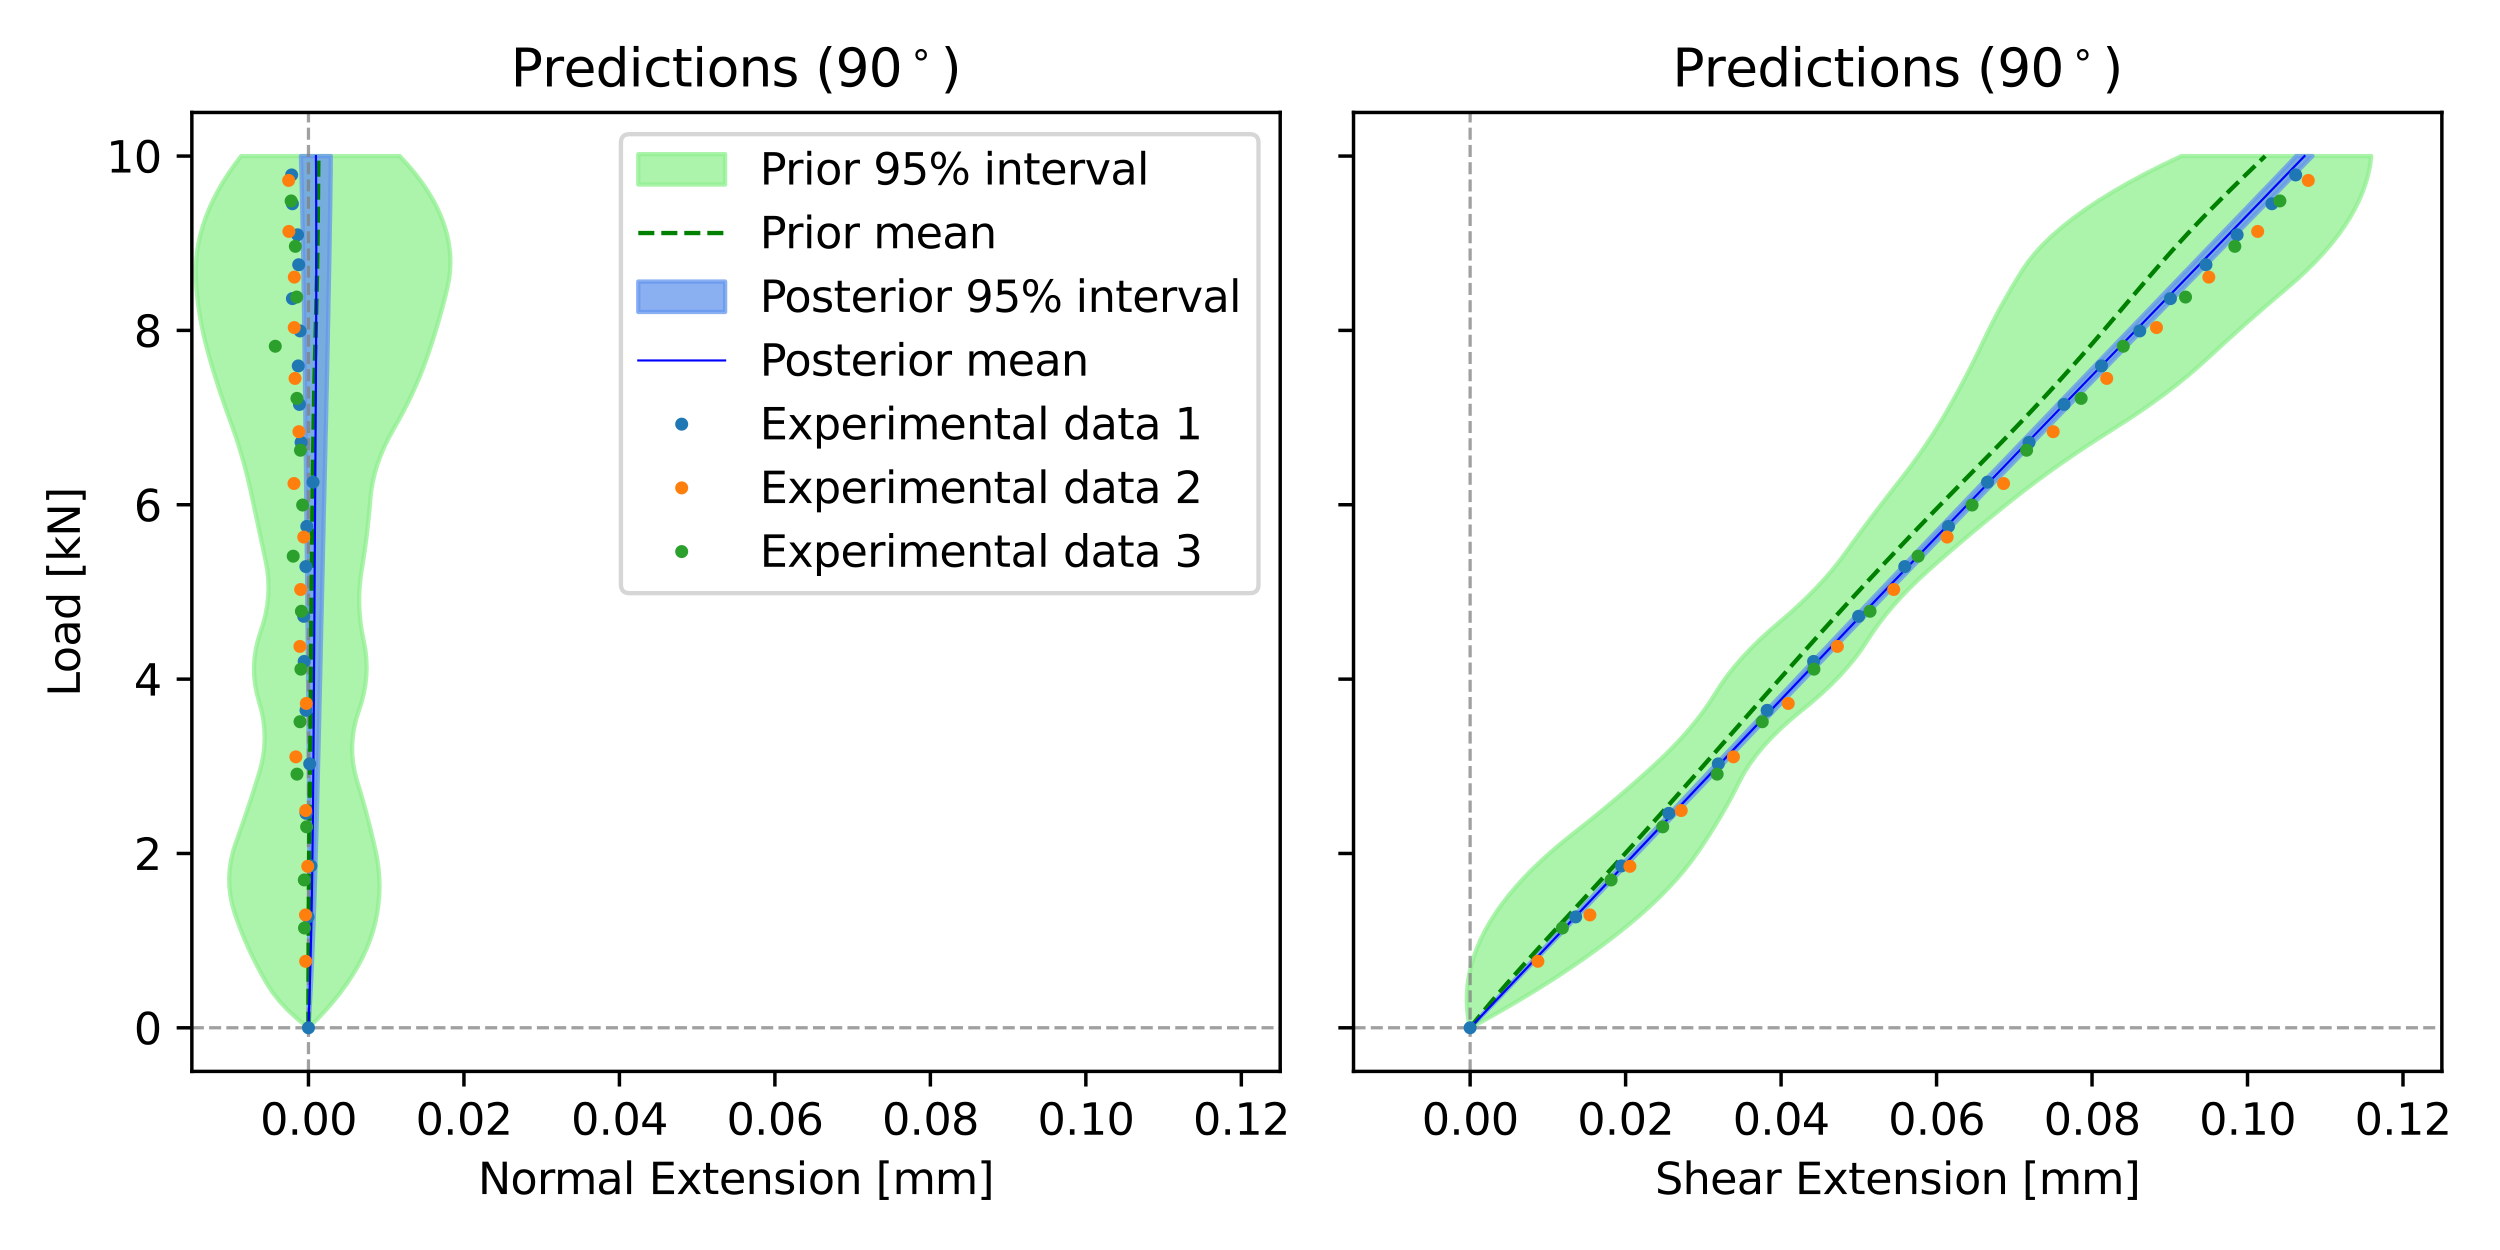 <?xml version="1.0" encoding="utf-8" standalone="no"?>
<!DOCTYPE svg PUBLIC "-//W3C//DTD SVG 1.1//EN"
  "http://www.w3.org/Graphics/SVG/1.1/DTD/svg11.dtd">
<svg xmlns:xlink="http://www.w3.org/1999/xlink" width="576pt" height="288pt" viewBox="0 0 576 288" xmlns="http://www.w3.org/2000/svg" version="1.1">
 <defs>
  <style type="text/css">*{stroke-linejoin: round; stroke-linecap: butt}</style>
 </defs>
 <g id="figure_1">
  <g id="patch_1">
   <path d="M 0 288 
L 576 288 
L 576 0 
L 0 0 
z
" style="fill: #ffffff"/>
  </g>
  <g id="axes_1">
   <g id="patch_2">
    <path d="M 44.203 246.844 
L 294.957 246.844 
L 294.957 25.918 
L 44.203 25.918 
z
" style="fill: #ffffff"/>
   </g>
   <g id="PolyCollection_1">
    <defs>
     <path id="mb0dad3a983" d="M 71.12 -51.198 
L 71.017 -51.198 
L 68.539 -53.227 
L 66.35 -55.256 
L 64.449 -57.284 
L 62.836 -59.313 
L 61.511 -61.342 
L 60.362 -63.371 
L 59.277 -65.399 
L 58.255 -67.428 
L 57.296 -69.457 
L 56.401 -71.485 
L 55.569 -73.514 
L 54.8 -75.543 
L 54.095 -77.571 
L 53.509 -79.6 
L 53.1 -81.629 
L 52.866 -83.658 
L 52.808 -85.686 
L 52.926 -87.715 
L 53.22 -89.744 
L 53.69 -91.772 
L 54.337 -93.801 
L 55.064 -95.83 
L 55.777 -97.858 
L 56.476 -99.887 
L 57.161 -101.916 
L 57.832 -103.945 
L 58.489 -105.973 
L 59.132 -108.002 
L 59.761 -110.031 
L 60.304 -112.059 
L 60.691 -114.088 
L 60.92 -116.117 
L 60.992 -118.145 
L 60.907 -120.174 
L 60.665 -122.203 
L 60.266 -124.232 
L 59.71 -126.26 
L 59.16 -128.289 
L 58.78 -130.318 
L 58.569 -132.346 
L 58.529 -134.375 
L 58.658 -136.404 
L 58.957 -138.433 
L 59.425 -140.461 
L 60.063 -142.49 
L 60.714 -144.519 
L 61.221 -146.547 
L 61.583 -148.576 
L 61.801 -150.605 
L 61.874 -152.633 
L 61.803 -154.662 
L 61.587 -156.691 
L 61.227 -158.72 
L 60.795 -160.748 
L 60.362 -162.777 
L 59.928 -164.806 
L 59.494 -166.834 
L 59.059 -168.863 
L 58.624 -170.892 
L 58.188 -172.92 
L 57.751 -174.949 
L 57.295 -176.978 
L 56.799 -179.007 
L 56.264 -181.035 
L 55.69 -183.064 
L 55.076 -185.093 
L 54.423 -187.121 
L 53.73 -189.15 
L 52.998 -191.179 
L 52.259 -193.207 
L 51.545 -195.236 
L 50.855 -197.265 
L 50.189 -199.294 
L 49.549 -201.322 
L 48.933 -203.351 
L 48.341 -205.38 
L 47.774 -207.408 
L 47.248 -209.437 
L 46.778 -211.466 
L 46.364 -213.494 
L 46.006 -215.523 
L 45.705 -217.552 
L 45.461 -219.581 
L 45.273 -221.609 
L 45.141 -223.638 
L 45.098 -225.667 
L 45.176 -227.695 
L 45.375 -229.724 
L 45.696 -231.753 
L 46.137 -233.781 
L 46.7 -235.81 
L 47.384 -237.839 
L 48.19 -239.868 
L 49.116 -241.896 
L 50.164 -243.925 
L 51.333 -245.954 
L 52.623 -247.982 
L 54.035 -250.011 
L 55.567 -252.04 
L 92.085 -252.04 
L 92.085 -252.04 
L 93.948 -250.011 
L 95.65 -247.982 
L 97.189 -245.954 
L 98.567 -243.925 
L 99.784 -241.896 
L 100.838 -239.868 
L 101.731 -237.839 
L 102.462 -235.81 
L 103.032 -233.781 
L 103.44 -231.753 
L 103.685 -229.724 
L 103.77 -227.695 
L 103.692 -225.667 
L 103.453 -223.638 
L 103.052 -221.609 
L 102.556 -219.581 
L 102.03 -217.552 
L 101.476 -215.523 
L 100.893 -213.494 
L 100.281 -211.466 
L 99.641 -209.437 
L 98.971 -207.408 
L 98.272 -205.38 
L 97.53 -203.351 
L 96.728 -201.322 
L 95.867 -199.294 
L 94.947 -197.265 
L 93.968 -195.236 
L 92.93 -193.207 
L 91.833 -191.179 
L 90.676 -189.15 
L 89.555 -187.121 
L 88.562 -185.093 
L 87.698 -183.064 
L 86.962 -181.035 
L 86.356 -179.007 
L 85.878 -176.978 
L 85.529 -174.949 
L 85.309 -172.92 
L 85.142 -170.892 
L 84.952 -168.863 
L 84.738 -166.834 
L 84.502 -164.806 
L 84.242 -162.777 
L 83.96 -160.748 
L 83.654 -158.72 
L 83.325 -156.691 
L 83.034 -154.662 
L 82.842 -152.633 
L 82.749 -150.605 
L 82.755 -148.576 
L 82.86 -146.547 
L 83.064 -144.519 
L 83.366 -142.49 
L 83.768 -140.461 
L 84.145 -138.433 
L 84.376 -136.404 
L 84.459 -134.375 
L 84.395 -132.346 
L 84.184 -130.318 
L 83.825 -128.289 
L 83.32 -126.26 
L 82.667 -124.232 
L 82.025 -122.203 
L 81.553 -120.174 
L 81.25 -118.145 
L 81.117 -116.117 
L 81.153 -114.088 
L 81.359 -112.059 
L 81.734 -110.031 
L 82.279 -108.002 
L 82.896 -105.973 
L 83.49 -103.945 
L 84.061 -101.916 
L 84.609 -99.887 
L 85.134 -97.858 
L 85.635 -95.83 
L 86.113 -93.801 
L 86.567 -91.772 
L 86.953 -89.744 
L 87.226 -87.715 
L 87.385 -85.686 
L 87.43 -83.658 
L 87.361 -81.629 
L 87.179 -79.6 
L 86.883 -77.571 
L 86.474 -75.543 
L 85.94 -73.514 
L 85.27 -71.485 
L 84.465 -69.457 
L 83.525 -67.428 
L 82.448 -65.399 
L 81.237 -63.371 
L 79.889 -61.342 
L 78.407 -59.313 
L 76.788 -57.284 
L 75.035 -55.256 
L 73.145 -53.227 
L 71.12 -51.198 
z
" style="stroke: #90ee90; stroke-opacity: 0.75"/>
    </defs>
    <g clip-path="url(#p8307a04c50)">
     <use xlink:href="#mb0dad3a983" x="0" y="288" style="fill: #90ee90; fill-opacity: 0.75; stroke: #90ee90; stroke-opacity: 0.75"/>
    </g>
   </g>
   <g id="PolyCollection_2">
    <defs>
     <path id="m005b9bf940" d="M 71.113 -51.198 
L 71.008 -51.198 
L 71.062 -53.227 
L 71.093 -55.256 
L 71.118 -57.284 
L 71.133 -59.313 
L 71.153 -61.342 
L 71.172 -63.371 
L 71.187 -65.399 
L 71.201 -67.428 
L 71.213 -69.457 
L 71.218 -71.485 
L 71.228 -73.514 
L 71.241 -75.543 
L 71.243 -77.571 
L 71.25 -79.6 
L 71.251 -81.629 
L 71.256 -83.658 
L 71.254 -85.686 
L 71.252 -87.715 
L 71.252 -89.744 
L 71.25 -91.772 
L 71.245 -93.801 
L 71.237 -95.83 
L 71.232 -97.858 
L 71.222 -99.887 
L 71.216 -101.916 
L 71.198 -103.945 
L 71.195 -105.973 
L 71.186 -108.002 
L 71.165 -110.031 
L 71.145 -112.059 
L 71.123 -114.088 
L 71.117 -116.117 
L 71.099 -118.145 
L 71.082 -120.174 
L 71.07 -122.203 
L 71.051 -124.232 
L 71.041 -126.26 
L 71.009 -128.289 
L 71 -130.318 
L 70.976 -132.346 
L 70.958 -134.375 
L 70.929 -136.404 
L 70.903 -138.433 
L 70.895 -140.461 
L 70.884 -142.49 
L 70.855 -144.519 
L 70.837 -146.547 
L 70.822 -148.576 
L 70.798 -150.605 
L 70.781 -152.633 
L 70.757 -154.662 
L 70.755 -156.691 
L 70.726 -158.72 
L 70.692 -160.748 
L 70.667 -162.777 
L 70.641 -164.806 
L 70.62 -166.834 
L 70.598 -168.863 
L 70.581 -170.892 
L 70.564 -172.92 
L 70.542 -174.949 
L 70.507 -176.978 
L 70.504 -179.007 
L 70.487 -181.035 
L 70.451 -183.064 
L 70.43 -185.093 
L 70.418 -187.121 
L 70.379 -189.15 
L 70.361 -191.179 
L 70.34 -193.207 
L 70.309 -195.236 
L 70.292 -197.265 
L 70.269 -199.294 
L 70.253 -201.322 
L 70.226 -203.351 
L 70.191 -205.38 
L 70.166 -207.408 
L 70.143 -209.437 
L 70.106 -211.466 
L 70.078 -213.494 
L 70.058 -215.523 
L 70.029 -217.552 
L 69.995 -219.581 
L 69.97 -221.609 
L 69.949 -223.638 
L 69.917 -225.667 
L 69.871 -227.695 
L 69.838 -229.724 
L 69.804 -231.753 
L 69.761 -233.781 
L 69.725 -235.81 
L 69.684 -237.839 
L 69.644 -239.868 
L 69.607 -241.896 
L 69.557 -243.925 
L 69.502 -245.954 
L 69.466 -247.982 
L 69.397 -250.011 
L 69.337 -252.04 
L 76.211 -252.04 
L 76.211 -252.04 
L 76.191 -250.011 
L 76.182 -247.982 
L 76.145 -245.954 
L 76.124 -243.925 
L 76.099 -241.896 
L 76.072 -239.868 
L 76.035 -237.839 
L 75.988 -235.81 
L 75.966 -233.781 
L 75.932 -231.753 
L 75.894 -229.724 
L 75.859 -227.695 
L 75.822 -225.667 
L 75.782 -223.638 
L 75.744 -221.609 
L 75.692 -219.581 
L 75.658 -217.552 
L 75.632 -215.523 
L 75.582 -213.494 
L 75.547 -211.466 
L 75.512 -209.437 
L 75.464 -207.408 
L 75.423 -205.38 
L 75.38 -203.351 
L 75.328 -201.322 
L 75.287 -199.294 
L 75.244 -197.265 
L 75.188 -195.236 
L 75.158 -193.207 
L 75.113 -191.179 
L 75.063 -189.15 
L 75.001 -187.121 
L 74.972 -185.093 
L 74.921 -183.064 
L 74.876 -181.035 
L 74.826 -179.007 
L 74.777 -176.978 
L 74.73 -174.949 
L 74.683 -172.92 
L 74.626 -170.892 
L 74.576 -168.863 
L 74.542 -166.834 
L 74.511 -164.806 
L 74.44 -162.777 
L 74.402 -160.748 
L 74.362 -158.72 
L 74.314 -156.691 
L 74.262 -154.662 
L 74.222 -152.633 
L 74.176 -150.605 
L 74.132 -148.576 
L 74.084 -146.547 
L 74.033 -144.519 
L 73.984 -142.49 
L 73.951 -140.461 
L 73.892 -138.433 
L 73.859 -136.404 
L 73.805 -134.375 
L 73.765 -132.346 
L 73.718 -130.318 
L 73.675 -128.289 
L 73.622 -126.26 
L 73.576 -124.232 
L 73.54 -122.203 
L 73.489 -120.174 
L 73.436 -118.145 
L 73.39 -116.117 
L 73.343 -114.088 
L 73.288 -112.059 
L 73.248 -110.031 
L 73.198 -108.002 
L 73.146 -105.973 
L 73.09 -103.945 
L 73.039 -101.916 
L 72.987 -99.887 
L 72.939 -97.858 
L 72.883 -95.83 
L 72.822 -93.801 
L 72.765 -91.772 
L 72.705 -89.744 
L 72.649 -87.715 
L 72.591 -85.686 
L 72.526 -83.658 
L 72.457 -81.629 
L 72.399 -79.6 
L 72.319 -77.571 
L 72.245 -75.543 
L 72.175 -73.514 
L 72.097 -71.485 
L 72.013 -69.457 
L 71.926 -67.428 
L 71.836 -65.399 
L 71.745 -63.371 
L 71.649 -61.342 
L 71.542 -59.313 
L 71.435 -57.284 
L 71.321 -55.256 
L 71.207 -53.227 
L 71.113 -51.198 
z
" style="stroke: #6495ed; stroke-opacity: 0.75"/>
    </defs>
    <g clip-path="url(#p8307a04c50)">
     <use xlink:href="#m005b9bf940" x="0" y="288" style="fill: #6495ed; fill-opacity: 0.75; stroke: #6495ed; stroke-opacity: 0.75"/>
    </g>
   </g>
   <g id="matplotlib.axis_1">
    <g id="xtick_1">
     <g id="line2d_1">
      <defs>
       <path id="m72cf45d387" d="M 0 0 
L 0 3.5 
" style="stroke: #000000; stroke-width: 0.8"/>
      </defs>
      <g>
       <use xlink:href="#m72cf45d387" x="71.07" y="246.844" style="stroke: #000000; stroke-width: 0.8"/>
      </g>
     </g>
     <g id="text_1">
      <!-- 0.00 -->
      <g transform="translate(59.937 261.442) scale(0.1 -0.1)">
       <defs>
        <path id="DejaVuSans-30" d="M 2034 4250 
Q 1547 4250 1301 3770 
Q 1056 3291 1056 2328 
Q 1056 1369 1301 889 
Q 1547 409 2034 409 
Q 2525 409 2770 889 
Q 3016 1369 3016 2328 
Q 3016 3291 2770 3770 
Q 2525 4250 2034 4250 
z
M 2034 4750 
Q 2819 4750 3233 4129 
Q 3647 3509 3647 2328 
Q 3647 1150 3233 529 
Q 2819 -91 2034 -91 
Q 1250 -91 836 529 
Q 422 1150 422 2328 
Q 422 3509 836 4129 
Q 1250 4750 2034 4750 
z
" transform="scale(0.016)"/>
        <path id="DejaVuSans-2e" d="M 684 794 
L 1344 794 
L 1344 0 
L 684 0 
L 684 794 
z
" transform="scale(0.016)"/>
       </defs>
       <use xlink:href="#DejaVuSans-30"/>
       <use xlink:href="#DejaVuSans-2e" x="63.623"/>
       <use xlink:href="#DejaVuSans-30" x="95.41"/>
       <use xlink:href="#DejaVuSans-30" x="159.033"/>
      </g>
     </g>
    </g>
    <g id="xtick_2">
     <g id="line2d_2">
      <g>
       <use xlink:href="#m72cf45d387" x="106.892" y="246.844" style="stroke: #000000; stroke-width: 0.8"/>
      </g>
     </g>
     <g id="text_2">
      <!-- 0.02 -->
      <g transform="translate(95.759 261.442) scale(0.1 -0.1)">
       <defs>
        <path id="DejaVuSans-32" d="M 1228 531 
L 3431 531 
L 3431 0 
L 469 0 
L 469 531 
Q 828 903 1448 1529 
Q 2069 2156 2228 2338 
Q 2531 2678 2651 2914 
Q 2772 3150 2772 3378 
Q 2772 3750 2511 3984 
Q 2250 4219 1831 4219 
Q 1534 4219 1204 4116 
Q 875 4013 500 3803 
L 500 4441 
Q 881 4594 1212 4672 
Q 1544 4750 1819 4750 
Q 2544 4750 2975 4387 
Q 3406 4025 3406 3419 
Q 3406 3131 3298 2873 
Q 3191 2616 2906 2266 
Q 2828 2175 2409 1742 
Q 1991 1309 1228 531 
z
" transform="scale(0.016)"/>
       </defs>
       <use xlink:href="#DejaVuSans-30"/>
       <use xlink:href="#DejaVuSans-2e" x="63.623"/>
       <use xlink:href="#DejaVuSans-30" x="95.41"/>
       <use xlink:href="#DejaVuSans-32" x="159.033"/>
      </g>
     </g>
    </g>
    <g id="xtick_3">
     <g id="line2d_3">
      <g>
       <use xlink:href="#m72cf45d387" x="142.714" y="246.844" style="stroke: #000000; stroke-width: 0.8"/>
      </g>
     </g>
     <g id="text_3">
      <!-- 0.04 -->
      <g transform="translate(131.581 261.442) scale(0.1 -0.1)">
       <defs>
        <path id="DejaVuSans-34" d="M 2419 4116 
L 825 1625 
L 2419 1625 
L 2419 4116 
z
M 2253 4666 
L 3047 4666 
L 3047 1625 
L 3713 1625 
L 3713 1100 
L 3047 1100 
L 3047 0 
L 2419 0 
L 2419 1100 
L 313 1100 
L 313 1709 
L 2253 4666 
z
" transform="scale(0.016)"/>
       </defs>
       <use xlink:href="#DejaVuSans-30"/>
       <use xlink:href="#DejaVuSans-2e" x="63.623"/>
       <use xlink:href="#DejaVuSans-30" x="95.41"/>
       <use xlink:href="#DejaVuSans-34" x="159.033"/>
      </g>
     </g>
    </g>
    <g id="xtick_4">
     <g id="line2d_4">
      <g>
       <use xlink:href="#m72cf45d387" x="178.536" y="246.844" style="stroke: #000000; stroke-width: 0.8"/>
      </g>
     </g>
     <g id="text_4">
      <!-- 0.06 -->
      <g transform="translate(167.403 261.442) scale(0.1 -0.1)">
       <defs>
        <path id="DejaVuSans-36" d="M 2113 2584 
Q 1688 2584 1439 2293 
Q 1191 2003 1191 1497 
Q 1191 994 1439 701 
Q 1688 409 2113 409 
Q 2538 409 2786 701 
Q 3034 994 3034 1497 
Q 3034 2003 2786 2293 
Q 2538 2584 2113 2584 
z
M 3366 4563 
L 3366 3988 
Q 3128 4100 2886 4159 
Q 2644 4219 2406 4219 
Q 1781 4219 1451 3797 
Q 1122 3375 1075 2522 
Q 1259 2794 1537 2939 
Q 1816 3084 2150 3084 
Q 2853 3084 3261 2657 
Q 3669 2231 3669 1497 
Q 3669 778 3244 343 
Q 2819 -91 2113 -91 
Q 1303 -91 875 529 
Q 447 1150 447 2328 
Q 447 3434 972 4092 
Q 1497 4750 2381 4750 
Q 2619 4750 2861 4703 
Q 3103 4656 3366 4563 
z
" transform="scale(0.016)"/>
       </defs>
       <use xlink:href="#DejaVuSans-30"/>
       <use xlink:href="#DejaVuSans-2e" x="63.623"/>
       <use xlink:href="#DejaVuSans-30" x="95.41"/>
       <use xlink:href="#DejaVuSans-36" x="159.033"/>
      </g>
     </g>
    </g>
    <g id="xtick_5">
     <g id="line2d_5">
      <g>
       <use xlink:href="#m72cf45d387" x="214.358" y="246.844" style="stroke: #000000; stroke-width: 0.8"/>
      </g>
     </g>
     <g id="text_5">
      <!-- 0.08 -->
      <g transform="translate(203.225 261.442) scale(0.1 -0.1)">
       <defs>
        <path id="DejaVuSans-38" d="M 2034 2216 
Q 1584 2216 1326 1975 
Q 1069 1734 1069 1313 
Q 1069 891 1326 650 
Q 1584 409 2034 409 
Q 2484 409 2743 651 
Q 3003 894 3003 1313 
Q 3003 1734 2745 1975 
Q 2488 2216 2034 2216 
z
M 1403 2484 
Q 997 2584 770 2862 
Q 544 3141 544 3541 
Q 544 4100 942 4425 
Q 1341 4750 2034 4750 
Q 2731 4750 3128 4425 
Q 3525 4100 3525 3541 
Q 3525 3141 3298 2862 
Q 3072 2584 2669 2484 
Q 3125 2378 3379 2068 
Q 3634 1759 3634 1313 
Q 3634 634 3220 271 
Q 2806 -91 2034 -91 
Q 1263 -91 848 271 
Q 434 634 434 1313 
Q 434 1759 690 2068 
Q 947 2378 1403 2484 
z
M 1172 3481 
Q 1172 3119 1398 2916 
Q 1625 2713 2034 2713 
Q 2441 2713 2670 2916 
Q 2900 3119 2900 3481 
Q 2900 3844 2670 4047 
Q 2441 4250 2034 4250 
Q 1625 4250 1398 4047 
Q 1172 3844 1172 3481 
z
" transform="scale(0.016)"/>
       </defs>
       <use xlink:href="#DejaVuSans-30"/>
       <use xlink:href="#DejaVuSans-2e" x="63.623"/>
       <use xlink:href="#DejaVuSans-30" x="95.41"/>
       <use xlink:href="#DejaVuSans-38" x="159.033"/>
      </g>
     </g>
    </g>
    <g id="xtick_6">
     <g id="line2d_6">
      <g>
       <use xlink:href="#m72cf45d387" x="250.18" y="246.844" style="stroke: #000000; stroke-width: 0.8"/>
      </g>
     </g>
     <g id="text_6">
      <!-- 0.10 -->
      <g transform="translate(239.047 261.442) scale(0.1 -0.1)">
       <defs>
        <path id="DejaVuSans-31" d="M 794 531 
L 1825 531 
L 1825 4091 
L 703 3866 
L 703 4441 
L 1819 4666 
L 2450 4666 
L 2450 531 
L 3481 531 
L 3481 0 
L 794 0 
L 794 531 
z
" transform="scale(0.016)"/>
       </defs>
       <use xlink:href="#DejaVuSans-30"/>
       <use xlink:href="#DejaVuSans-2e" x="63.623"/>
       <use xlink:href="#DejaVuSans-31" x="95.41"/>
       <use xlink:href="#DejaVuSans-30" x="159.033"/>
      </g>
     </g>
    </g>
    <g id="xtick_7">
     <g id="line2d_7">
      <g>
       <use xlink:href="#m72cf45d387" x="286.002" y="246.844" style="stroke: #000000; stroke-width: 0.8"/>
      </g>
     </g>
     <g id="text_7">
      <!-- 0.12 -->
      <g transform="translate(274.869 261.442) scale(0.1 -0.1)">
       <use xlink:href="#DejaVuSans-30"/>
       <use xlink:href="#DejaVuSans-2e" x="63.623"/>
       <use xlink:href="#DejaVuSans-31" x="95.41"/>
       <use xlink:href="#DejaVuSans-32" x="159.033"/>
      </g>
     </g>
    </g>
    <g id="text_8">
     <!-- Normal Extension [mm] -->
     <g transform="translate(110.122 275.12) scale(0.1 -0.1)">
      <defs>
       <path id="DejaVuSans-4e" d="M 628 4666 
L 1478 4666 
L 3547 763 
L 3547 4666 
L 4159 4666 
L 4159 0 
L 3309 0 
L 1241 3903 
L 1241 0 
L 628 0 
L 628 4666 
z
" transform="scale(0.016)"/>
       <path id="DejaVuSans-6f" d="M 1959 3097 
Q 1497 3097 1228 2736 
Q 959 2375 959 1747 
Q 959 1119 1226 758 
Q 1494 397 1959 397 
Q 2419 397 2687 759 
Q 2956 1122 2956 1747 
Q 2956 2369 2687 2733 
Q 2419 3097 1959 3097 
z
M 1959 3584 
Q 2709 3584 3137 3096 
Q 3566 2609 3566 1747 
Q 3566 888 3137 398 
Q 2709 -91 1959 -91 
Q 1206 -91 779 398 
Q 353 888 353 1747 
Q 353 2609 779 3096 
Q 1206 3584 1959 3584 
z
" transform="scale(0.016)"/>
       <path id="DejaVuSans-72" d="M 2631 2963 
Q 2534 3019 2420 3045 
Q 2306 3072 2169 3072 
Q 1681 3072 1420 2755 
Q 1159 2438 1159 1844 
L 1159 0 
L 581 0 
L 581 3500 
L 1159 3500 
L 1159 2956 
Q 1341 3275 1631 3429 
Q 1922 3584 2338 3584 
Q 2397 3584 2469 3576 
Q 2541 3569 2628 3553 
L 2631 2963 
z
" transform="scale(0.016)"/>
       <path id="DejaVuSans-6d" d="M 3328 2828 
Q 3544 3216 3844 3400 
Q 4144 3584 4550 3584 
Q 5097 3584 5394 3201 
Q 5691 2819 5691 2113 
L 5691 0 
L 5113 0 
L 5113 2094 
Q 5113 2597 4934 2840 
Q 4756 3084 4391 3084 
Q 3944 3084 3684 2787 
Q 3425 2491 3425 1978 
L 3425 0 
L 2847 0 
L 2847 2094 
Q 2847 2600 2669 2842 
Q 2491 3084 2119 3084 
Q 1678 3084 1418 2786 
Q 1159 2488 1159 1978 
L 1159 0 
L 581 0 
L 581 3500 
L 1159 3500 
L 1159 2956 
Q 1356 3278 1631 3431 
Q 1906 3584 2284 3584 
Q 2666 3584 2933 3390 
Q 3200 3197 3328 2828 
z
" transform="scale(0.016)"/>
       <path id="DejaVuSans-61" d="M 2194 1759 
Q 1497 1759 1228 1600 
Q 959 1441 959 1056 
Q 959 750 1161 570 
Q 1363 391 1709 391 
Q 2188 391 2477 730 
Q 2766 1069 2766 1631 
L 2766 1759 
L 2194 1759 
z
M 3341 1997 
L 3341 0 
L 2766 0 
L 2766 531 
Q 2569 213 2275 61 
Q 1981 -91 1556 -91 
Q 1019 -91 701 211 
Q 384 513 384 1019 
Q 384 1609 779 1909 
Q 1175 2209 1959 2209 
L 2766 2209 
L 2766 2266 
Q 2766 2663 2505 2880 
Q 2244 3097 1772 3097 
Q 1472 3097 1187 3025 
Q 903 2953 641 2809 
L 641 3341 
Q 956 3463 1253 3523 
Q 1550 3584 1831 3584 
Q 2591 3584 2966 3190 
Q 3341 2797 3341 1997 
z
" transform="scale(0.016)"/>
       <path id="DejaVuSans-6c" d="M 603 4863 
L 1178 4863 
L 1178 0 
L 603 0 
L 603 4863 
z
" transform="scale(0.016)"/>
       <path id="DejaVuSans-20" transform="scale(0.016)"/>
       <path id="DejaVuSans-45" d="M 628 4666 
L 3578 4666 
L 3578 4134 
L 1259 4134 
L 1259 2753 
L 3481 2753 
L 3481 2222 
L 1259 2222 
L 1259 531 
L 3634 531 
L 3634 0 
L 628 0 
L 628 4666 
z
" transform="scale(0.016)"/>
       <path id="DejaVuSans-78" d="M 3513 3500 
L 2247 1797 
L 3578 0 
L 2900 0 
L 1881 1375 
L 863 0 
L 184 0 
L 1544 1831 
L 300 3500 
L 978 3500 
L 1906 2253 
L 2834 3500 
L 3513 3500 
z
" transform="scale(0.016)"/>
       <path id="DejaVuSans-74" d="M 1172 4494 
L 1172 3500 
L 2356 3500 
L 2356 3053 
L 1172 3053 
L 1172 1153 
Q 1172 725 1289 603 
Q 1406 481 1766 481 
L 2356 481 
L 2356 0 
L 1766 0 
Q 1100 0 847 248 
Q 594 497 594 1153 
L 594 3053 
L 172 3053 
L 172 3500 
L 594 3500 
L 594 4494 
L 1172 4494 
z
" transform="scale(0.016)"/>
       <path id="DejaVuSans-65" d="M 3597 1894 
L 3597 1613 
L 953 1613 
Q 991 1019 1311 708 
Q 1631 397 2203 397 
Q 2534 397 2845 478 
Q 3156 559 3463 722 
L 3463 178 
Q 3153 47 2828 -22 
Q 2503 -91 2169 -91 
Q 1331 -91 842 396 
Q 353 884 353 1716 
Q 353 2575 817 3079 
Q 1281 3584 2069 3584 
Q 2775 3584 3186 3129 
Q 3597 2675 3597 1894 
z
M 3022 2063 
Q 3016 2534 2758 2815 
Q 2500 3097 2075 3097 
Q 1594 3097 1305 2825 
Q 1016 2553 972 2059 
L 3022 2063 
z
" transform="scale(0.016)"/>
       <path id="DejaVuSans-6e" d="M 3513 2113 
L 3513 0 
L 2938 0 
L 2938 2094 
Q 2938 2591 2744 2837 
Q 2550 3084 2163 3084 
Q 1697 3084 1428 2787 
Q 1159 2491 1159 1978 
L 1159 0 
L 581 0 
L 581 3500 
L 1159 3500 
L 1159 2956 
Q 1366 3272 1645 3428 
Q 1925 3584 2291 3584 
Q 2894 3584 3203 3211 
Q 3513 2838 3513 2113 
z
" transform="scale(0.016)"/>
       <path id="DejaVuSans-73" d="M 2834 3397 
L 2834 2853 
Q 2591 2978 2328 3040 
Q 2066 3103 1784 3103 
Q 1356 3103 1142 2972 
Q 928 2841 928 2578 
Q 928 2378 1081 2264 
Q 1234 2150 1697 2047 
L 1894 2003 
Q 2506 1872 2764 1633 
Q 3022 1394 3022 966 
Q 3022 478 2636 193 
Q 2250 -91 1575 -91 
Q 1294 -91 989 -36 
Q 684 19 347 128 
L 347 722 
Q 666 556 975 473 
Q 1284 391 1588 391 
Q 1994 391 2212 530 
Q 2431 669 2431 922 
Q 2431 1156 2273 1281 
Q 2116 1406 1581 1522 
L 1381 1569 
Q 847 1681 609 1914 
Q 372 2147 372 2553 
Q 372 3047 722 3315 
Q 1072 3584 1716 3584 
Q 2034 3584 2315 3537 
Q 2597 3491 2834 3397 
z
" transform="scale(0.016)"/>
       <path id="DejaVuSans-69" d="M 603 3500 
L 1178 3500 
L 1178 0 
L 603 0 
L 603 3500 
z
M 603 4863 
L 1178 4863 
L 1178 4134 
L 603 4134 
L 603 4863 
z
" transform="scale(0.016)"/>
       <path id="DejaVuSans-5b" d="M 550 4863 
L 1875 4863 
L 1875 4416 
L 1125 4416 
L 1125 -397 
L 1875 -397 
L 1875 -844 
L 550 -844 
L 550 4863 
z
" transform="scale(0.016)"/>
       <path id="DejaVuSans-5d" d="M 1947 4863 
L 1947 -844 
L 622 -844 
L 622 -397 
L 1369 -397 
L 1369 4416 
L 622 4416 
L 622 4863 
L 1947 4863 
z
" transform="scale(0.016)"/>
      </defs>
      <use xlink:href="#DejaVuSans-4e"/>
      <use xlink:href="#DejaVuSans-6f" x="74.805"/>
      <use xlink:href="#DejaVuSans-72" x="135.986"/>
      <use xlink:href="#DejaVuSans-6d" x="175.35"/>
      <use xlink:href="#DejaVuSans-61" x="272.762"/>
      <use xlink:href="#DejaVuSans-6c" x="334.041"/>
      <use xlink:href="#DejaVuSans-20" x="361.824"/>
      <use xlink:href="#DejaVuSans-45" x="393.611"/>
      <use xlink:href="#DejaVuSans-78" x="456.795"/>
      <use xlink:href="#DejaVuSans-74" x="515.975"/>
      <use xlink:href="#DejaVuSans-65" x="555.184"/>
      <use xlink:href="#DejaVuSans-6e" x="616.707"/>
      <use xlink:href="#DejaVuSans-73" x="680.086"/>
      <use xlink:href="#DejaVuSans-69" x="732.186"/>
      <use xlink:href="#DejaVuSans-6f" x="759.969"/>
      <use xlink:href="#DejaVuSans-6e" x="821.15"/>
      <use xlink:href="#DejaVuSans-20" x="884.529"/>
      <use xlink:href="#DejaVuSans-5b" x="916.316"/>
      <use xlink:href="#DejaVuSans-6d" x="955.33"/>
      <use xlink:href="#DejaVuSans-6d" x="1052.742"/>
      <use xlink:href="#DejaVuSans-5d" x="1150.154"/>
     </g>
    </g>
   </g>
   <g id="matplotlib.axis_2">
    <g id="ytick_1">
     <g id="line2d_8">
      <defs>
       <path id="mcd00f619c1" d="M 0 0 
L -3.5 0 
" style="stroke: #000000; stroke-width: 0.8"/>
      </defs>
      <g>
       <use xlink:href="#mcd00f619c1" x="44.203" y="236.802" style="stroke: #000000; stroke-width: 0.8"/>
      </g>
     </g>
     <g id="text_9">
      <!-- 0 -->
      <g transform="translate(30.841 240.601) scale(0.1 -0.1)">
       <use xlink:href="#DejaVuSans-30"/>
      </g>
     </g>
    </g>
    <g id="ytick_2">
     <g id="line2d_9">
      <g>
       <use xlink:href="#mcd00f619c1" x="44.203" y="196.633" style="stroke: #000000; stroke-width: 0.8"/>
      </g>
     </g>
     <g id="text_10">
      <!-- 2 -->
      <g transform="translate(30.841 200.433) scale(0.1 -0.1)">
       <use xlink:href="#DejaVuSans-32"/>
      </g>
     </g>
    </g>
    <g id="ytick_3">
     <g id="line2d_10">
      <g>
       <use xlink:href="#mcd00f619c1" x="44.203" y="156.465" style="stroke: #000000; stroke-width: 0.8"/>
      </g>
     </g>
     <g id="text_11">
      <!-- 4 -->
      <g transform="translate(30.841 160.264) scale(0.1 -0.1)">
       <use xlink:href="#DejaVuSans-34"/>
      </g>
     </g>
    </g>
    <g id="ytick_4">
     <g id="line2d_11">
      <g>
       <use xlink:href="#mcd00f619c1" x="44.203" y="116.297" style="stroke: #000000; stroke-width: 0.8"/>
      </g>
     </g>
     <g id="text_12">
      <!-- 6 -->
      <g transform="translate(30.841 120.096) scale(0.1 -0.1)">
       <use xlink:href="#DejaVuSans-36"/>
      </g>
     </g>
    </g>
    <g id="ytick_5">
     <g id="line2d_12">
      <g>
       <use xlink:href="#mcd00f619c1" x="44.203" y="76.128" style="stroke: #000000; stroke-width: 0.8"/>
      </g>
     </g>
     <g id="text_13">
      <!-- 8 -->
      <g transform="translate(30.841 79.928) scale(0.1 -0.1)">
       <use xlink:href="#DejaVuSans-38"/>
      </g>
     </g>
    </g>
    <g id="ytick_6">
     <g id="line2d_13">
      <g>
       <use xlink:href="#mcd00f619c1" x="44.203" y="35.96" style="stroke: #000000; stroke-width: 0.8"/>
      </g>
     </g>
     <g id="text_14">
      <!-- 10 -->
      <g transform="translate(24.478 39.759) scale(0.1 -0.1)">
       <use xlink:href="#DejaVuSans-31"/>
       <use xlink:href="#DejaVuSans-30" x="63.623"/>
      </g>
     </g>
    </g>
    <g id="text_15">
     <!-- Load [kN] -->
     <g transform="translate(18.398 160.504) rotate(-90) scale(0.1 -0.1)">
      <defs>
       <path id="DejaVuSans-4c" d="M 628 4666 
L 1259 4666 
L 1259 531 
L 3531 531 
L 3531 0 
L 628 0 
L 628 4666 
z
" transform="scale(0.016)"/>
       <path id="DejaVuSans-64" d="M 2906 2969 
L 2906 4863 
L 3481 4863 
L 3481 0 
L 2906 0 
L 2906 525 
Q 2725 213 2448 61 
Q 2172 -91 1784 -91 
Q 1150 -91 751 415 
Q 353 922 353 1747 
Q 353 2572 751 3078 
Q 1150 3584 1784 3584 
Q 2172 3584 2448 3432 
Q 2725 3281 2906 2969 
z
M 947 1747 
Q 947 1113 1208 752 
Q 1469 391 1925 391 
Q 2381 391 2643 752 
Q 2906 1113 2906 1747 
Q 2906 2381 2643 2742 
Q 2381 3103 1925 3103 
Q 1469 3103 1208 2742 
Q 947 2381 947 1747 
z
" transform="scale(0.016)"/>
       <path id="DejaVuSans-6b" d="M 581 4863 
L 1159 4863 
L 1159 1991 
L 2875 3500 
L 3609 3500 
L 1753 1863 
L 3688 0 
L 2938 0 
L 1159 1709 
L 1159 0 
L 581 0 
L 581 4863 
z
" transform="scale(0.016)"/>
      </defs>
      <use xlink:href="#DejaVuSans-4c"/>
      <use xlink:href="#DejaVuSans-6f" x="53.963"/>
      <use xlink:href="#DejaVuSans-61" x="115.145"/>
      <use xlink:href="#DejaVuSans-64" x="176.424"/>
      <use xlink:href="#DejaVuSans-20" x="239.9"/>
      <use xlink:href="#DejaVuSans-5b" x="271.688"/>
      <use xlink:href="#DejaVuSans-6b" x="310.701"/>
      <use xlink:href="#DejaVuSans-4e" x="368.611"/>
      <use xlink:href="#DejaVuSans-5d" x="443.416"/>
     </g>
    </g>
   </g>
   <g id="line2d_14">
    <path d="M 44.203 236.802 
L 294.957 236.802 
" clip-path="url(#p8307a04c50)" style="fill: none; stroke-dasharray: 2.775,1.2; stroke-dashoffset: 0; stroke: #808080; stroke-opacity: 0.75; stroke-width: 0.75"/>
   </g>
   <g id="line2d_15">
    <path d="M 71.07 246.844 
L 71.07 25.918 
" clip-path="url(#p8307a04c50)" style="fill: none; stroke-dasharray: 2.775,1.2; stroke-dashoffset: 0; stroke: #808080; stroke-opacity: 0.75; stroke-width: 0.75"/>
   </g>
   <g id="line2d_16">
    <path d="M 71.07 236.802 
L 71.072 234.773 
L 71.074 232.744 
L 71.077 230.716 
L 71.08 228.687 
L 71.084 226.658 
L 71.088 224.629 
L 71.093 222.601 
L 71.099 220.572 
L 71.105 218.543 
L 71.113 216.515 
L 71.121 214.486 
L 71.131 212.457 
L 71.141 210.429 
L 71.153 208.4 
L 71.165 206.371 
L 71.178 204.342 
L 71.193 202.314 
L 71.208 200.285 
L 71.224 198.256 
L 71.241 196.228 
L 71.259 194.199 
L 71.278 192.17 
L 71.298 190.142 
L 71.319 188.113 
L 71.34 186.084 
L 71.362 184.055 
L 71.385 182.027 
L 71.408 179.998 
L 71.432 177.969 
L 71.455 175.941 
L 71.479 173.912 
L 71.502 171.883 
L 71.524 169.855 
L 71.546 167.826 
L 71.566 165.797 
L 71.584 163.768 
L 71.601 161.74 
L 71.617 159.711 
L 71.631 157.682 
L 71.643 155.654 
L 71.655 153.625 
L 71.666 151.596 
L 71.678 149.567 
L 71.69 147.539 
L 71.703 145.51 
L 71.718 143.481 
L 71.734 141.453 
L 71.752 139.424 
L 71.772 137.395 
L 71.792 135.367 
L 71.814 133.338 
L 71.837 131.309 
L 71.859 129.28 
L 71.882 127.252 
L 71.903 125.223 
L 71.925 123.194 
L 71.946 121.166 
L 71.967 119.137 
L 71.988 117.108 
L 72.009 115.08 
L 72.032 113.051 
L 72.057 111.022 
L 72.083 108.993 
L 72.11 106.965 
L 72.14 104.936 
L 72.171 102.907 
L 72.204 100.879 
L 72.238 98.85 
L 72.274 96.821 
L 72.311 94.793 
L 72.349 92.764 
L 72.39 90.735 
L 72.432 88.706 
L 72.476 86.678 
L 72.522 84.649 
L 72.57 82.62 
L 72.621 80.592 
L 72.673 78.563 
L 72.726 76.534 
L 72.779 74.506 
L 72.832 72.477 
L 72.883 70.448 
L 72.933 68.419 
L 72.979 66.391 
L 73.022 64.362 
L 73.062 62.333 
L 73.097 60.305 
L 73.129 58.276 
L 73.157 56.247 
L 73.181 54.219 
L 73.204 52.19 
L 73.224 50.161 
L 73.243 48.132 
L 73.262 46.104 
L 73.28 44.075 
L 73.298 42.046 
L 73.317 40.018 
L 73.337 37.989 
L 73.359 35.96 
" clip-path="url(#p8307a04c50)" style="fill: none; stroke-dasharray: 3.7,1.6; stroke-dashoffset: 0; stroke: #008000"/>
   </g>
   <g id="line2d_17">
    <path d="M 71.06 236.802 
L 71.132 234.773 
L 71.202 232.744 
L 71.269 230.716 
L 71.331 228.687 
L 71.392 226.658 
L 71.449 224.629 
L 71.503 222.601 
L 71.555 220.572 
L 71.604 218.543 
L 71.65 216.515 
L 71.694 214.486 
L 71.736 212.457 
L 71.775 210.429 
L 71.813 208.4 
L 71.848 206.371 
L 71.882 204.342 
L 71.914 202.314 
L 71.943 200.285 
L 71.972 198.256 
L 71.999 196.228 
L 72.025 194.199 
L 72.049 192.17 
L 72.072 190.142 
L 72.094 188.113 
L 72.114 186.084 
L 72.134 184.055 
L 72.152 182.027 
L 72.171 179.998 
L 72.188 177.969 
L 72.205 175.941 
L 72.221 173.912 
L 72.236 171.883 
L 72.252 169.855 
L 72.266 167.826 
L 72.28 165.797 
L 72.294 163.768 
L 72.307 161.74 
L 72.321 159.711 
L 72.334 157.682 
L 72.347 155.654 
L 72.36 153.625 
L 72.373 151.596 
L 72.385 149.567 
L 72.398 147.539 
L 72.411 145.51 
L 72.424 143.481 
L 72.437 141.453 
L 72.449 139.424 
L 72.462 137.395 
L 72.475 135.367 
L 72.488 133.338 
L 72.502 131.309 
L 72.515 129.28 
L 72.529 127.252 
L 72.542 125.223 
L 72.555 123.194 
L 72.569 121.166 
L 72.583 119.137 
L 72.597 117.108 
L 72.61 115.08 
L 72.624 113.051 
L 72.638 111.022 
L 72.652 108.993 
L 72.665 106.965 
L 72.678 104.936 
L 72.692 102.907 
L 72.705 100.879 
L 72.718 98.85 
L 72.731 96.821 
L 72.743 94.793 
L 72.755 92.764 
L 72.768 90.735 
L 72.779 88.706 
L 72.789 86.678 
L 72.8 84.649 
L 72.81 82.62 
L 72.819 80.592 
L 72.828 78.563 
L 72.837 76.534 
L 72.844 74.506 
L 72.851 72.477 
L 72.856 70.448 
L 72.862 68.419 
L 72.865 66.391 
L 72.868 64.362 
L 72.871 62.333 
L 72.872 60.305 
L 72.873 58.276 
L 72.872 56.247 
L 72.869 54.219 
L 72.866 52.19 
L 72.862 50.161 
L 72.856 48.132 
L 72.849 46.104 
L 72.841 44.075 
L 72.831 42.046 
L 72.821 40.018 
L 72.807 37.989 
L 72.793 35.96 
" clip-path="url(#p8307a04c50)" style="fill: none; stroke: #0000ff; stroke-width: 0.5; stroke-linecap: square"/>
   </g>
   <g id="line2d_18">
    <defs>
     <path id="md9d20e1bf0" d="M 0 1 
C 0.265 1 0.52 0.895 0.707 0.707 
C 0.895 0.52 1 0.265 1 0 
C 1 -0.265 0.895 -0.52 0.707 -0.707 
C 0.52 -0.895 0.265 -1 0 -1 
C -0.265 -1 -0.52 -0.895 -0.707 -0.707 
C -0.895 -0.52 -1 -0.265 -1 0 
C -1 0.265 -0.895 0.52 -0.707 0.707 
C -0.52 0.895 -0.265 1 0 1 
z
" style="stroke: #1f77b4"/>
    </defs>
    <g clip-path="url(#p8307a04c50)">
     <use xlink:href="#md9d20e1bf0" x="71.07" y="236.802" style="fill: #1f77b4; stroke: #1f77b4"/>
     <use xlink:href="#md9d20e1bf0" x="70.964" y="211.257" style="fill: #1f77b4; stroke: #1f77b4"/>
     <use xlink:href="#md9d20e1bf0" x="71.638" y="199.504" style="fill: #1f77b4; stroke: #1f77b4"/>
     <use xlink:href="#md9d20e1bf0" x="70.514" y="187.395" style="fill: #1f77b4; stroke: #1f77b4"/>
     <use xlink:href="#md9d20e1bf0" x="71.357" y="175.998" style="fill: #1f77b4; stroke: #1f77b4"/>
     <use xlink:href="#md9d20e1bf0" x="70.508" y="163.663" style="fill: #1f77b4; stroke: #1f77b4"/>
     <use xlink:href="#md9d20e1bf0" x="70.08" y="152.396" style="fill: #1f77b4; stroke: #1f77b4"/>
     <use xlink:href="#md9d20e1bf0" x="69.98" y="142.003" style="fill: #1f77b4; stroke: #1f77b4"/>
     <use xlink:href="#md9d20e1bf0" x="70.478" y="130.542" style="fill: #1f77b4; stroke: #1f77b4"/>
     <use xlink:href="#md9d20e1bf0" x="70.69" y="121.282" style="fill: #1f77b4; stroke: #1f77b4"/>
     <use xlink:href="#md9d20e1bf0" x="72.129" y="111.083" style="fill: #1f77b4; stroke: #1f77b4"/>
     <use xlink:href="#md9d20e1bf0" x="69.376" y="101.921" style="fill: #1f77b4; stroke: #1f77b4"/>
     <use xlink:href="#md9d20e1bf0" x="68.996" y="93.179" style="fill: #1f77b4; stroke: #1f77b4"/>
     <use xlink:href="#md9d20e1bf0" x="68.721" y="84.308" style="fill: #1f77b4; stroke: #1f77b4"/>
     <use xlink:href="#md9d20e1bf0" x="69.142" y="76.246" style="fill: #1f77b4; stroke: #1f77b4"/>
     <use xlink:href="#md9d20e1bf0" x="67.37" y="68.799" style="fill: #1f77b4; stroke: #1f77b4"/>
     <use xlink:href="#md9d20e1bf0" x="68.818" y="60.997" style="fill: #1f77b4; stroke: #1f77b4"/>
     <use xlink:href="#md9d20e1bf0" x="68.562" y="54.1" style="fill: #1f77b4; stroke: #1f77b4"/>
     <use xlink:href="#md9d20e1bf0" x="67.366" y="46.945" style="fill: #1f77b4; stroke: #1f77b4"/>
     <use xlink:href="#md9d20e1bf0" x="67.196" y="40.308" style="fill: #1f77b4; stroke: #1f77b4"/>
    </g>
   </g>
   <g id="line2d_19">
    <defs>
     <path id="me4825959fc" d="M 0 1 
C 0.265 1 0.52 0.895 0.707 0.707 
C 0.895 0.52 1 0.265 1 0 
C 1 -0.265 0.895 -0.52 0.707 -0.707 
C 0.52 -0.895 0.265 -1 0 -1 
C -0.265 -1 -0.52 -0.895 -0.707 -0.707 
C -0.895 -0.52 -1 -0.265 -1 0 
C -1 0.265 -0.895 0.52 -0.707 0.707 
C -0.52 0.895 -0.265 1 0 1 
z
" style="stroke: #ff7f0e"/>
    </defs>
    <g clip-path="url(#p8307a04c50)">
     <use xlink:href="#me4825959fc" x="70.42" y="221.488" style="fill: #ff7f0e; stroke: #ff7f0e"/>
     <use xlink:href="#me4825959fc" x="70.385" y="210.803" style="fill: #ff7f0e; stroke: #ff7f0e"/>
     <use xlink:href="#me4825959fc" x="70.904" y="199.601" style="fill: #ff7f0e; stroke: #ff7f0e"/>
     <use xlink:href="#me4825959fc" x="70.434" y="186.747" style="fill: #ff7f0e; stroke: #ff7f0e"/>
     <use xlink:href="#me4825959fc" x="68.166" y="174.38" style="fill: #ff7f0e; stroke: #ff7f0e"/>
     <use xlink:href="#me4825959fc" x="70.578" y="162.076" style="fill: #ff7f0e; stroke: #ff7f0e"/>
     <use xlink:href="#me4825959fc" x="69.103" y="148.932" style="fill: #ff7f0e; stroke: #ff7f0e"/>
     <use xlink:href="#me4825959fc" x="69.274" y="135.819" style="fill: #ff7f0e; stroke: #ff7f0e"/>
     <use xlink:href="#me4825959fc" x="69.984" y="123.743" style="fill: #ff7f0e; stroke: #ff7f0e"/>
     <use xlink:href="#me4825959fc" x="67.733" y="111.407" style="fill: #ff7f0e; stroke: #ff7f0e"/>
     <use xlink:href="#me4825959fc" x="68.873" y="99.46" style="fill: #ff7f0e; stroke: #ff7f0e"/>
     <use xlink:href="#me4825959fc" x="67.978" y="87.189" style="fill: #ff7f0e; stroke: #ff7f0e"/>
     <use xlink:href="#me4825959fc" x="67.793" y="75.469" style="fill: #ff7f0e; stroke: #ff7f0e"/>
     <use xlink:href="#me4825959fc" x="67.813" y="63.846" style="fill: #ff7f0e; stroke: #ff7f0e"/>
     <use xlink:href="#me4825959fc" x="66.556" y="53.323" style="fill: #ff7f0e; stroke: #ff7f0e"/>
     <use xlink:href="#me4825959fc" x="66.508" y="41.571" style="fill: #ff7f0e; stroke: #ff7f0e"/>
    </g>
   </g>
   <g id="line2d_20">
    <defs>
     <path id="m49953de3a4" d="M 0 1 
C 0.265 1 0.52 0.895 0.707 0.707 
C 0.895 0.52 1 0.265 1 0 
C 1 -0.265 0.895 -0.52 0.707 -0.707 
C 0.52 -0.895 0.265 -1 0 -1 
C -0.265 -1 -0.52 -0.895 -0.707 -0.707 
C -0.895 -0.52 -1 -0.265 -1 0 
C -1 0.265 -0.895 0.52 -0.707 0.707 
C -0.52 0.895 -0.265 1 0 1 
z
" style="stroke: #2ca02c"/>
    </defs>
    <g clip-path="url(#p8307a04c50)">
     <use xlink:href="#m49953de3a4" x="70.154" y="213.814" style="fill: #2ca02c; stroke: #2ca02c"/>
     <use xlink:href="#m49953de3a4" x="70.112" y="202.741" style="fill: #2ca02c; stroke: #2ca02c"/>
     <use xlink:href="#m49953de3a4" x="70.648" y="190.503" style="fill: #2ca02c; stroke: #2ca02c"/>
     <use xlink:href="#m49953de3a4" x="68.425" y="178.362" style="fill: #2ca02c; stroke: #2ca02c"/>
     <use xlink:href="#m49953de3a4" x="69.126" y="166.285" style="fill: #2ca02c; stroke: #2ca02c"/>
     <use xlink:href="#m49953de3a4" x="69.333" y="154.177" style="fill: #2ca02c; stroke: #2ca02c"/>
     <use xlink:href="#m49953de3a4" x="69.442" y="140.837" style="fill: #2ca02c; stroke: #2ca02c"/>
     <use xlink:href="#m49953de3a4" x="67.556" y="128.146" style="fill: #2ca02c; stroke: #2ca02c"/>
     <use xlink:href="#m49953de3a4" x="69.731" y="116.361" style="fill: #2ca02c; stroke: #2ca02c"/>
     <use xlink:href="#m49953de3a4" x="69.228" y="103.734" style="fill: #2ca02c; stroke: #2ca02c"/>
     <use xlink:href="#m49953de3a4" x="68.417" y="91.787" style="fill: #2ca02c; stroke: #2ca02c"/>
     <use xlink:href="#m49953de3a4" x="63.423" y="79.775" style="fill: #2ca02c; stroke: #2ca02c"/>
     <use xlink:href="#m49953de3a4" x="68.365" y="68.443" style="fill: #2ca02c; stroke: #2ca02c"/>
     <use xlink:href="#m49953de3a4" x="68.048" y="56.755" style="fill: #2ca02c; stroke: #2ca02c"/>
     <use xlink:href="#m49953de3a4" x="67.077" y="46.298" style="fill: #2ca02c; stroke: #2ca02c"/>
    </g>
   </g>
   <g id="patch_3">
    <path d="M 44.203 246.844 
L 44.203 25.918 
" style="fill: none; stroke: #000000; stroke-width: 0.8; stroke-linejoin: miter; stroke-linecap: square"/>
   </g>
   <g id="patch_4">
    <path d="M 294.957 246.844 
L 294.957 25.918 
" style="fill: none; stroke: #000000; stroke-width: 0.8; stroke-linejoin: miter; stroke-linecap: square"/>
   </g>
   <g id="patch_5">
    <path d="M 44.203 246.844 
L 294.957 246.844 
" style="fill: none; stroke: #000000; stroke-width: 0.8; stroke-linejoin: miter; stroke-linecap: square"/>
   </g>
   <g id="patch_6">
    <path d="M 44.203 25.918 
L 294.957 25.918 
" style="fill: none; stroke: #000000; stroke-width: 0.8; stroke-linejoin: miter; stroke-linecap: square"/>
   </g>
   <g id="text_16">
    <!-- Predictions ($90^\circ$) -->
    <g transform="translate(117.68 19.918) scale(0.12 -0.12)">
     <defs>
      <path id="DejaVuSans-50" d="M 1259 4147 
L 1259 2394 
L 2053 2394 
Q 2494 2394 2734 2622 
Q 2975 2850 2975 3272 
Q 2975 3691 2734 3919 
Q 2494 4147 2053 4147 
L 1259 4147 
z
M 628 4666 
L 2053 4666 
Q 2838 4666 3239 4311 
Q 3641 3956 3641 3272 
Q 3641 2581 3239 2228 
Q 2838 1875 2053 1875 
L 1259 1875 
L 1259 0 
L 628 0 
L 628 4666 
z
" transform="scale(0.016)"/>
      <path id="DejaVuSans-63" d="M 3122 3366 
L 3122 2828 
Q 2878 2963 2633 3030 
Q 2388 3097 2138 3097 
Q 1578 3097 1268 2742 
Q 959 2388 959 1747 
Q 959 1106 1268 751 
Q 1578 397 2138 397 
Q 2388 397 2633 464 
Q 2878 531 3122 666 
L 3122 134 
Q 2881 22 2623 -34 
Q 2366 -91 2075 -91 
Q 1284 -91 818 406 
Q 353 903 353 1747 
Q 353 2603 823 3093 
Q 1294 3584 2113 3584 
Q 2378 3584 2631 3529 
Q 2884 3475 3122 3366 
z
" transform="scale(0.016)"/>
      <path id="DejaVuSans-28" d="M 1984 4856 
Q 1566 4138 1362 3434 
Q 1159 2731 1159 2009 
Q 1159 1288 1364 580 
Q 1569 -128 1984 -844 
L 1484 -844 
Q 1016 -109 783 600 
Q 550 1309 550 2009 
Q 550 2706 781 3412 
Q 1013 4119 1484 4856 
L 1984 4856 
z
" transform="scale(0.016)"/>
      <path id="DejaVuSans-39" d="M 703 97 
L 703 672 
Q 941 559 1184 500 
Q 1428 441 1663 441 
Q 2288 441 2617 861 
Q 2947 1281 2994 2138 
Q 2813 1869 2534 1725 
Q 2256 1581 1919 1581 
Q 1219 1581 811 2004 
Q 403 2428 403 3163 
Q 403 3881 828 4315 
Q 1253 4750 1959 4750 
Q 2769 4750 3195 4129 
Q 3622 3509 3622 2328 
Q 3622 1225 3098 567 
Q 2575 -91 1691 -91 
Q 1453 -91 1209 -44 
Q 966 3 703 97 
z
M 1959 2075 
Q 2384 2075 2632 2365 
Q 2881 2656 2881 3163 
Q 2881 3666 2632 3958 
Q 2384 4250 1959 4250 
Q 1534 4250 1286 3958 
Q 1038 3666 1038 3163 
Q 1038 2656 1286 2365 
Q 1534 2075 1959 2075 
z
" transform="scale(0.016)"/>
      <path id="DejaVuSans-2218" d="M 2003 2603 
Q 1753 2603 1581 2429 
Q 1409 2256 1409 2006 
Q 1409 1759 1581 1589 
Q 1753 1419 2003 1419 
Q 2253 1419 2425 1589 
Q 2597 1759 2597 2006 
Q 2597 2253 2423 2428 
Q 2250 2603 2003 2603 
z
M 2003 3006 
Q 2203 3006 2387 2929 
Q 2572 2853 2706 2709 
Q 2850 2569 2922 2390 
Q 2994 2212 2994 2006 
Q 2994 1594 2705 1308 
Q 2416 1022 1997 1022 
Q 1575 1022 1294 1303 
Q 1013 1584 1013 2006 
Q 1013 2425 1300 2715 
Q 1588 3006 2003 3006 
z
" transform="scale(0.016)"/>
      <path id="DejaVuSans-29" d="M 513 4856 
L 1013 4856 
Q 1481 4119 1714 3412 
Q 1947 2706 1947 2009 
Q 1947 1309 1714 600 
Q 1481 -109 1013 -844 
L 513 -844 
Q 928 -128 1133 580 
Q 1338 1288 1338 2009 
Q 1338 2731 1133 3434 
Q 928 4138 513 4856 
z
" transform="scale(0.016)"/>
     </defs>
     <use xlink:href="#DejaVuSans-50" transform="translate(0 0.016)"/>
     <use xlink:href="#DejaVuSans-72" transform="translate(60.303 0.016)"/>
     <use xlink:href="#DejaVuSans-65" transform="translate(101.416 0.016)"/>
     <use xlink:href="#DejaVuSans-64" transform="translate(162.939 0.016)"/>
     <use xlink:href="#DejaVuSans-69" transform="translate(226.416 0.016)"/>
     <use xlink:href="#DejaVuSans-63" transform="translate(254.199 0.016)"/>
     <use xlink:href="#DejaVuSans-74" transform="translate(309.18 0.016)"/>
     <use xlink:href="#DejaVuSans-69" transform="translate(348.389 0.016)"/>
     <use xlink:href="#DejaVuSans-6f" transform="translate(376.172 0.016)"/>
     <use xlink:href="#DejaVuSans-6e" transform="translate(437.354 0.016)"/>
     <use xlink:href="#DejaVuSans-73" transform="translate(500.732 0.016)"/>
     <use xlink:href="#DejaVuSans-20" transform="translate(552.832 0.016)"/>
     <use xlink:href="#DejaVuSans-28" transform="translate(584.619 0.016)"/>
     <use xlink:href="#DejaVuSans-39" transform="translate(623.633 0.016)"/>
     <use xlink:href="#DejaVuSans-30" transform="translate(687.256 0.016)"/>
     <use xlink:href="#DejaVuSans-2218" transform="translate(765.474 38.297) scale(0.7)"/>
     <use xlink:href="#DejaVuSans-29" transform="translate(825.664 0.016)"/>
    </g>
   </g>
   <g id="legend_1">
    <g id="patch_7">
     <path d="M 145.062 136.665 
L 287.957 136.665 
Q 289.957 136.665 289.957 134.665 
L 289.957 32.918 
Q 289.957 30.918 287.957 30.918 
L 145.062 30.918 
Q 143.062 30.918 143.062 32.918 
L 143.062 134.665 
Q 143.062 136.665 145.062 136.665 
z
" style="fill: #ffffff; opacity: 0.8; stroke: #cccccc; stroke-linejoin: miter"/>
    </g>
    <g id="patch_8">
     <path d="M 147.062 42.517 
L 167.062 42.517 
L 167.062 35.517 
L 147.062 35.517 
z
" style="fill: #90ee90; fill-opacity: 0.75; stroke: #90ee90; stroke-opacity: 0.75; stroke-linejoin: miter"/>
    </g>
    <g id="text_17">
     <!-- Prior 95% interval -->
     <g transform="translate(175.062 42.517) scale(0.1 -0.1)">
      <defs>
       <path id="DejaVuSans-35" d="M 691 4666 
L 3169 4666 
L 3169 4134 
L 1269 4134 
L 1269 2991 
Q 1406 3038 1543 3061 
Q 1681 3084 1819 3084 
Q 2600 3084 3056 2656 
Q 3513 2228 3513 1497 
Q 3513 744 3044 326 
Q 2575 -91 1722 -91 
Q 1428 -91 1123 -41 
Q 819 9 494 109 
L 494 744 
Q 775 591 1075 516 
Q 1375 441 1709 441 
Q 2250 441 2565 725 
Q 2881 1009 2881 1497 
Q 2881 1984 2565 2268 
Q 2250 2553 1709 2553 
Q 1456 2553 1204 2497 
Q 953 2441 691 2322 
L 691 4666 
z
" transform="scale(0.016)"/>
       <path id="DejaVuSans-25" d="M 4653 2053 
Q 4381 2053 4226 1822 
Q 4072 1591 4072 1178 
Q 4072 772 4226 539 
Q 4381 306 4653 306 
Q 4919 306 5073 539 
Q 5228 772 5228 1178 
Q 5228 1588 5073 1820 
Q 4919 2053 4653 2053 
z
M 4653 2450 
Q 5147 2450 5437 2106 
Q 5728 1763 5728 1178 
Q 5728 594 5436 251 
Q 5144 -91 4653 -91 
Q 4153 -91 3862 251 
Q 3572 594 3572 1178 
Q 3572 1766 3864 2108 
Q 4156 2450 4653 2450 
z
M 1428 4353 
Q 1159 4353 1004 4120 
Q 850 3888 850 3481 
Q 850 3069 1003 2837 
Q 1156 2606 1428 2606 
Q 1700 2606 1854 2837 
Q 2009 3069 2009 3481 
Q 2009 3884 1853 4118 
Q 1697 4353 1428 4353 
z
M 4250 4750 
L 4750 4750 
L 1831 -91 
L 1331 -91 
L 4250 4750 
z
M 1428 4750 
Q 1922 4750 2215 4408 
Q 2509 4066 2509 3481 
Q 2509 2891 2217 2550 
Q 1925 2209 1428 2209 
Q 931 2209 642 2551 
Q 353 2894 353 3481 
Q 353 4063 643 4406 
Q 934 4750 1428 4750 
z
" transform="scale(0.016)"/>
       <path id="DejaVuSans-76" d="M 191 3500 
L 800 3500 
L 1894 563 
L 2988 3500 
L 3597 3500 
L 2284 0 
L 1503 0 
L 191 3500 
z
" transform="scale(0.016)"/>
      </defs>
      <use xlink:href="#DejaVuSans-50"/>
      <use xlink:href="#DejaVuSans-72" x="58.553"/>
      <use xlink:href="#DejaVuSans-69" x="99.666"/>
      <use xlink:href="#DejaVuSans-6f" x="127.449"/>
      <use xlink:href="#DejaVuSans-72" x="188.631"/>
      <use xlink:href="#DejaVuSans-20" x="229.744"/>
      <use xlink:href="#DejaVuSans-39" x="261.531"/>
      <use xlink:href="#DejaVuSans-35" x="325.154"/>
      <use xlink:href="#DejaVuSans-25" x="388.777"/>
      <use xlink:href="#DejaVuSans-20" x="483.797"/>
      <use xlink:href="#DejaVuSans-69" x="515.584"/>
      <use xlink:href="#DejaVuSans-6e" x="543.367"/>
      <use xlink:href="#DejaVuSans-74" x="606.746"/>
      <use xlink:href="#DejaVuSans-65" x="645.955"/>
      <use xlink:href="#DejaVuSans-72" x="707.479"/>
      <use xlink:href="#DejaVuSans-76" x="748.592"/>
      <use xlink:href="#DejaVuSans-61" x="807.771"/>
      <use xlink:href="#DejaVuSans-6c" x="869.051"/>
     </g>
    </g>
    <g id="line2d_21">
     <path d="M 147.062 53.695 
L 157.062 53.695 
L 167.062 53.695 
" style="fill: none; stroke-dasharray: 3.7,1.6; stroke-dashoffset: 0; stroke: #008000"/>
    </g>
    <g id="text_18">
     <!-- Prior mean -->
     <g transform="translate(175.062 57.195) scale(0.1 -0.1)">
      <use xlink:href="#DejaVuSans-50"/>
      <use xlink:href="#DejaVuSans-72" x="58.553"/>
      <use xlink:href="#DejaVuSans-69" x="99.666"/>
      <use xlink:href="#DejaVuSans-6f" x="127.449"/>
      <use xlink:href="#DejaVuSans-72" x="188.631"/>
      <use xlink:href="#DejaVuSans-20" x="229.744"/>
      <use xlink:href="#DejaVuSans-6d" x="261.531"/>
      <use xlink:href="#DejaVuSans-65" x="358.943"/>
      <use xlink:href="#DejaVuSans-61" x="420.467"/>
      <use xlink:href="#DejaVuSans-6e" x="481.746"/>
     </g>
    </g>
    <g id="patch_9">
     <path d="M 147.062 71.873 
L 167.062 71.873 
L 167.062 64.873 
L 147.062 64.873 
z
" style="fill: #6495ed; fill-opacity: 0.75; stroke: #6495ed; stroke-opacity: 0.75; stroke-linejoin: miter"/>
    </g>
    <g id="text_19">
     <!-- Posterior 95% interval -->
     <g transform="translate(175.062 71.873) scale(0.1 -0.1)">
      <use xlink:href="#DejaVuSans-50"/>
      <use xlink:href="#DejaVuSans-6f" x="56.678"/>
      <use xlink:href="#DejaVuSans-73" x="117.859"/>
      <use xlink:href="#DejaVuSans-74" x="169.959"/>
      <use xlink:href="#DejaVuSans-65" x="209.168"/>
      <use xlink:href="#DejaVuSans-72" x="270.691"/>
      <use xlink:href="#DejaVuSans-69" x="311.805"/>
      <use xlink:href="#DejaVuSans-6f" x="339.588"/>
      <use xlink:href="#DejaVuSans-72" x="400.77"/>
      <use xlink:href="#DejaVuSans-20" x="441.883"/>
      <use xlink:href="#DejaVuSans-39" x="473.67"/>
      <use xlink:href="#DejaVuSans-35" x="537.293"/>
      <use xlink:href="#DejaVuSans-25" x="600.916"/>
      <use xlink:href="#DejaVuSans-20" x="695.936"/>
      <use xlink:href="#DejaVuSans-69" x="727.723"/>
      <use xlink:href="#DejaVuSans-6e" x="755.506"/>
      <use xlink:href="#DejaVuSans-74" x="818.885"/>
      <use xlink:href="#DejaVuSans-65" x="858.094"/>
      <use xlink:href="#DejaVuSans-72" x="919.617"/>
      <use xlink:href="#DejaVuSans-76" x="960.73"/>
      <use xlink:href="#DejaVuSans-61" x="1019.91"/>
      <use xlink:href="#DejaVuSans-6c" x="1081.189"/>
     </g>
    </g>
    <g id="line2d_22">
     <path d="M 147.062 83.051 
L 157.062 83.051 
L 167.062 83.051 
" style="fill: none; stroke: #0000ff; stroke-width: 0.5; stroke-linecap: square"/>
    </g>
    <g id="text_20">
     <!-- Posterior mean -->
     <g transform="translate(175.062 86.551) scale(0.1 -0.1)">
      <use xlink:href="#DejaVuSans-50"/>
      <use xlink:href="#DejaVuSans-6f" x="56.678"/>
      <use xlink:href="#DejaVuSans-73" x="117.859"/>
      <use xlink:href="#DejaVuSans-74" x="169.959"/>
      <use xlink:href="#DejaVuSans-65" x="209.168"/>
      <use xlink:href="#DejaVuSans-72" x="270.691"/>
      <use xlink:href="#DejaVuSans-69" x="311.805"/>
      <use xlink:href="#DejaVuSans-6f" x="339.588"/>
      <use xlink:href="#DejaVuSans-72" x="400.77"/>
      <use xlink:href="#DejaVuSans-20" x="441.883"/>
      <use xlink:href="#DejaVuSans-6d" x="473.67"/>
      <use xlink:href="#DejaVuSans-65" x="571.082"/>
      <use xlink:href="#DejaVuSans-61" x="632.605"/>
      <use xlink:href="#DejaVuSans-6e" x="693.885"/>
     </g>
    </g>
    <g id="line2d_23">
     <g>
      <use xlink:href="#md9d20e1bf0" x="157.062" y="97.729" style="fill: #1f77b4; stroke: #1f77b4"/>
     </g>
    </g>
    <g id="text_21">
     <!-- Experimental data 1 -->
     <g transform="translate(175.062 101.229) scale(0.1 -0.1)">
      <defs>
       <path id="DejaVuSans-70" d="M 1159 525 
L 1159 -1331 
L 581 -1331 
L 581 3500 
L 1159 3500 
L 1159 2969 
Q 1341 3281 1617 3432 
Q 1894 3584 2278 3584 
Q 2916 3584 3314 3078 
Q 3713 2572 3713 1747 
Q 3713 922 3314 415 
Q 2916 -91 2278 -91 
Q 1894 -91 1617 61 
Q 1341 213 1159 525 
z
M 3116 1747 
Q 3116 2381 2855 2742 
Q 2594 3103 2138 3103 
Q 1681 3103 1420 2742 
Q 1159 2381 1159 1747 
Q 1159 1113 1420 752 
Q 1681 391 2138 391 
Q 2594 391 2855 752 
Q 3116 1113 3116 1747 
z
" transform="scale(0.016)"/>
      </defs>
      <use xlink:href="#DejaVuSans-45"/>
      <use xlink:href="#DejaVuSans-78" x="63.184"/>
      <use xlink:href="#DejaVuSans-70" x="122.363"/>
      <use xlink:href="#DejaVuSans-65" x="185.84"/>
      <use xlink:href="#DejaVuSans-72" x="247.363"/>
      <use xlink:href="#DejaVuSans-69" x="288.477"/>
      <use xlink:href="#DejaVuSans-6d" x="316.26"/>
      <use xlink:href="#DejaVuSans-65" x="413.672"/>
      <use xlink:href="#DejaVuSans-6e" x="475.195"/>
      <use xlink:href="#DejaVuSans-74" x="538.574"/>
      <use xlink:href="#DejaVuSans-61" x="577.783"/>
      <use xlink:href="#DejaVuSans-6c" x="639.062"/>
      <use xlink:href="#DejaVuSans-20" x="666.846"/>
      <use xlink:href="#DejaVuSans-64" x="698.633"/>
      <use xlink:href="#DejaVuSans-61" x="762.109"/>
      <use xlink:href="#DejaVuSans-74" x="823.389"/>
      <use xlink:href="#DejaVuSans-61" x="862.598"/>
      <use xlink:href="#DejaVuSans-20" x="923.877"/>
      <use xlink:href="#DejaVuSans-31" x="955.664"/>
     </g>
    </g>
    <g id="line2d_24">
     <g>
      <use xlink:href="#me4825959fc" x="157.062" y="112.407" style="fill: #ff7f0e; stroke: #ff7f0e"/>
     </g>
    </g>
    <g id="text_22">
     <!-- Experimental data 2 -->
     <g transform="translate(175.062 115.907) scale(0.1 -0.1)">
      <use xlink:href="#DejaVuSans-45"/>
      <use xlink:href="#DejaVuSans-78" x="63.184"/>
      <use xlink:href="#DejaVuSans-70" x="122.363"/>
      <use xlink:href="#DejaVuSans-65" x="185.84"/>
      <use xlink:href="#DejaVuSans-72" x="247.363"/>
      <use xlink:href="#DejaVuSans-69" x="288.477"/>
      <use xlink:href="#DejaVuSans-6d" x="316.26"/>
      <use xlink:href="#DejaVuSans-65" x="413.672"/>
      <use xlink:href="#DejaVuSans-6e" x="475.195"/>
      <use xlink:href="#DejaVuSans-74" x="538.574"/>
      <use xlink:href="#DejaVuSans-61" x="577.783"/>
      <use xlink:href="#DejaVuSans-6c" x="639.062"/>
      <use xlink:href="#DejaVuSans-20" x="666.846"/>
      <use xlink:href="#DejaVuSans-64" x="698.633"/>
      <use xlink:href="#DejaVuSans-61" x="762.109"/>
      <use xlink:href="#DejaVuSans-74" x="823.389"/>
      <use xlink:href="#DejaVuSans-61" x="862.598"/>
      <use xlink:href="#DejaVuSans-20" x="923.877"/>
      <use xlink:href="#DejaVuSans-32" x="955.664"/>
     </g>
    </g>
    <g id="line2d_25">
     <g>
      <use xlink:href="#m49953de3a4" x="157.062" y="127.085" style="fill: #2ca02c; stroke: #2ca02c"/>
     </g>
    </g>
    <g id="text_23">
     <!-- Experimental data 3 -->
     <g transform="translate(175.062 130.585) scale(0.1 -0.1)">
      <defs>
       <path id="DejaVuSans-33" d="M 2597 2516 
Q 3050 2419 3304 2112 
Q 3559 1806 3559 1356 
Q 3559 666 3084 287 
Q 2609 -91 1734 -91 
Q 1441 -91 1130 -33 
Q 819 25 488 141 
L 488 750 
Q 750 597 1062 519 
Q 1375 441 1716 441 
Q 2309 441 2620 675 
Q 2931 909 2931 1356 
Q 2931 1769 2642 2001 
Q 2353 2234 1838 2234 
L 1294 2234 
L 1294 2753 
L 1863 2753 
Q 2328 2753 2575 2939 
Q 2822 3125 2822 3475 
Q 2822 3834 2567 4026 
Q 2313 4219 1838 4219 
Q 1578 4219 1281 4162 
Q 984 4106 628 3988 
L 628 4550 
Q 988 4650 1302 4700 
Q 1616 4750 1894 4750 
Q 2613 4750 3031 4423 
Q 3450 4097 3450 3541 
Q 3450 3153 3228 2886 
Q 3006 2619 2597 2516 
z
" transform="scale(0.016)"/>
      </defs>
      <use xlink:href="#DejaVuSans-45"/>
      <use xlink:href="#DejaVuSans-78" x="63.184"/>
      <use xlink:href="#DejaVuSans-70" x="122.363"/>
      <use xlink:href="#DejaVuSans-65" x="185.84"/>
      <use xlink:href="#DejaVuSans-72" x="247.363"/>
      <use xlink:href="#DejaVuSans-69" x="288.477"/>
      <use xlink:href="#DejaVuSans-6d" x="316.26"/>
      <use xlink:href="#DejaVuSans-65" x="413.672"/>
      <use xlink:href="#DejaVuSans-6e" x="475.195"/>
      <use xlink:href="#DejaVuSans-74" x="538.574"/>
      <use xlink:href="#DejaVuSans-61" x="577.783"/>
      <use xlink:href="#DejaVuSans-6c" x="639.062"/>
      <use xlink:href="#DejaVuSans-20" x="666.846"/>
      <use xlink:href="#DejaVuSans-64" x="698.633"/>
      <use xlink:href="#DejaVuSans-61" x="762.109"/>
      <use xlink:href="#DejaVuSans-74" x="823.389"/>
      <use xlink:href="#DejaVuSans-61" x="862.598"/>
      <use xlink:href="#DejaVuSans-20" x="923.877"/>
      <use xlink:href="#DejaVuSans-33" x="955.664"/>
     </g>
    </g>
   </g>
  </g>
  <g id="axes_2">
   <g id="patch_10">
    <path d="M 311.852 246.844 
L 562.606 246.844 
L 562.606 25.918 
L 311.852 25.918 
z
" style="fill: #ffffff"/>
   </g>
   <g id="PolyCollection_3">
    <defs>
     <path id="m37562bf3ef" d="M 338.774 -51.198 
L 338.666 -51.198 
L 338.29 -53.227 
L 338.052 -55.256 
L 337.953 -57.284 
L 337.992 -59.313 
L 338.169 -61.342 
L 338.485 -63.371 
L 338.939 -65.399 
L 339.531 -67.428 
L 340.262 -69.457 
L 341.131 -71.485 
L 342.138 -73.514 
L 343.283 -75.543 
L 344.567 -77.571 
L 345.989 -79.6 
L 347.55 -81.629 
L 349.248 -83.658 
L 351.086 -85.686 
L 353.061 -87.715 
L 355.175 -89.744 
L 357.427 -91.772 
L 359.817 -93.801 
L 362.345 -95.83 
L 364.918 -97.858 
L 367.442 -99.887 
L 369.915 -101.916 
L 372.34 -103.945 
L 374.714 -105.973 
L 377.039 -108.002 
L 379.314 -110.031 
L 381.54 -112.059 
L 383.68 -114.088 
L 385.699 -116.117 
L 387.596 -118.145 
L 389.371 -120.174 
L 391.025 -122.203 
L 392.557 -124.232 
L 393.968 -126.26 
L 395.257 -128.289 
L 396.56 -130.318 
L 398.013 -132.346 
L 399.614 -134.375 
L 401.364 -136.404 
L 403.264 -138.433 
L 405.313 -140.461 
L 407.51 -142.49 
L 409.857 -144.519 
L 412.218 -146.547 
L 414.456 -148.576 
L 416.573 -150.605 
L 418.567 -152.633 
L 420.439 -154.662 
L 422.189 -156.691 
L 423.817 -158.72 
L 425.323 -160.748 
L 426.778 -162.777 
L 428.252 -164.806 
L 429.746 -166.834 
L 431.259 -168.863 
L 432.792 -170.892 
L 434.344 -172.92 
L 435.916 -174.949 
L 437.508 -176.978 
L 439.081 -179.007 
L 440.6 -181.035 
L 442.064 -183.064 
L 443.473 -185.093 
L 444.827 -187.121 
L 446.126 -189.15 
L 447.37 -191.179 
L 448.559 -193.207 
L 449.708 -195.236 
L 450.83 -197.265 
L 451.927 -199.294 
L 452.996 -201.322 
L 454.04 -203.351 
L 455.057 -205.38 
L 456.048 -207.408 
L 457.013 -209.437 
L 457.985 -211.466 
L 458.997 -213.494 
L 460.049 -215.523 
L 461.142 -217.552 
L 462.275 -219.581 
L 463.448 -221.609 
L 464.662 -223.638 
L 465.915 -225.667 
L 467.308 -227.695 
L 468.939 -229.724 
L 470.809 -231.753 
L 472.916 -233.781 
L 475.261 -235.81 
L 477.844 -237.839 
L 480.666 -239.868 
L 483.725 -241.896 
L 487.022 -243.925 
L 490.558 -245.954 
L 494.332 -247.982 
L 498.343 -250.011 
L 502.593 -252.04 
L 546.335 -252.04 
L 546.335 -252.04 
L 546.077 -250.011 
L 545.67 -247.982 
L 545.114 -245.954 
L 544.411 -243.925 
L 543.559 -241.896 
L 542.559 -239.868 
L 541.41 -237.839 
L 540.113 -235.81 
L 538.668 -233.781 
L 537.075 -231.753 
L 535.333 -229.724 
L 533.443 -227.695 
L 531.405 -225.667 
L 529.218 -223.638 
L 526.883 -221.609 
L 524.489 -219.581 
L 522.123 -217.552 
L 519.786 -215.523 
L 517.479 -213.494 
L 515.2 -211.466 
L 512.95 -209.437 
L 510.729 -207.408 
L 508.537 -205.38 
L 506.293 -203.351 
L 503.916 -201.322 
L 501.406 -199.294 
L 498.762 -197.265 
L 495.986 -195.236 
L 493.077 -193.207 
L 490.035 -191.179 
L 486.859 -189.15 
L 483.661 -187.121 
L 480.55 -185.093 
L 477.526 -183.064 
L 474.588 -181.035 
L 471.738 -179.007 
L 468.974 -176.978 
L 466.298 -174.949 
L 463.708 -172.92 
L 461.179 -170.892 
L 458.683 -168.863 
L 456.221 -166.834 
L 453.792 -164.806 
L 451.397 -162.777 
L 449.035 -160.748 
L 446.707 -158.72 
L 444.413 -156.691 
L 442.199 -154.662 
L 440.111 -152.633 
L 438.15 -150.605 
L 436.317 -148.576 
L 434.61 -146.547 
L 433.029 -144.519 
L 431.576 -142.49 
L 430.249 -140.461 
L 428.905 -138.433 
L 427.401 -136.404 
L 425.736 -134.375 
L 423.91 -132.346 
L 421.924 -130.318 
L 419.777 -128.289 
L 417.47 -126.26 
L 415.001 -124.232 
L 412.549 -122.203 
L 410.291 -120.174 
L 408.226 -118.145 
L 406.354 -116.117 
L 404.675 -114.088 
L 403.19 -112.059 
L 401.898 -110.031 
L 400.799 -108.002 
L 399.773 -105.973 
L 398.699 -103.945 
L 397.576 -101.916 
L 396.405 -99.887 
L 395.186 -97.858 
L 393.919 -95.83 
L 392.603 -93.801 
L 391.239 -91.772 
L 389.786 -89.744 
L 388.201 -87.715 
L 386.486 -85.686 
L 384.639 -83.658 
L 382.662 -81.629 
L 380.553 -79.6 
L 378.314 -77.571 
L 375.943 -75.543 
L 373.452 -73.514 
L 370.851 -71.485 
L 368.139 -69.457 
L 365.317 -67.428 
L 362.385 -65.399 
L 359.343 -63.371 
L 356.19 -61.342 
L 352.927 -59.313 
L 349.554 -57.284 
L 346.071 -55.256 
L 342.478 -53.227 
L 338.774 -51.198 
z
" style="stroke: #90ee90; stroke-opacity: 0.75"/>
    </defs>
    <g clip-path="url(#p7542914398)">
     <use xlink:href="#m37562bf3ef" x="0" y="288" style="fill: #90ee90; fill-opacity: 0.75; stroke: #90ee90; stroke-opacity: 0.75"/>
    </g>
   </g>
   <g id="PolyCollection_4">
    <defs>
     <path id="m2ec68b6d38" d="M 338.763 -51.198 
L 338.657 -51.198 
L 340.567 -53.227 
L 342.468 -55.256 
L 344.363 -57.284 
L 346.257 -59.313 
L 348.15 -61.342 
L 350.038 -63.371 
L 351.93 -65.399 
L 353.818 -67.428 
L 355.712 -69.457 
L 357.602 -71.485 
L 359.494 -73.514 
L 361.384 -75.543 
L 363.281 -77.571 
L 365.163 -79.6 
L 367.061 -81.629 
L 368.951 -83.658 
L 370.852 -85.686 
L 372.739 -87.715 
L 374.633 -89.744 
L 376.528 -91.772 
L 378.428 -93.801 
L 380.323 -95.83 
L 382.219 -97.858 
L 384.11 -99.887 
L 386.023 -101.916 
L 387.916 -103.945 
L 389.818 -105.973 
L 391.717 -108.002 
L 393.62 -110.031 
L 395.521 -112.059 
L 397.438 -114.088 
L 399.34 -116.117 
L 401.239 -118.145 
L 403.147 -120.174 
L 405.057 -122.203 
L 406.98 -124.232 
L 408.888 -126.26 
L 410.81 -128.289 
L 412.728 -130.318 
L 414.633 -132.346 
L 416.546 -134.375 
L 418.469 -136.404 
L 420.39 -138.433 
L 422.304 -140.461 
L 424.218 -142.49 
L 426.139 -144.519 
L 428.055 -146.547 
L 429.98 -148.576 
L 431.891 -150.605 
L 433.828 -152.633 
L 435.755 -154.662 
L 437.685 -156.691 
L 439.62 -158.72 
L 441.547 -160.748 
L 443.472 -162.777 
L 445.407 -164.806 
L 447.345 -166.834 
L 449.279 -168.863 
L 451.209 -170.892 
L 453.152 -172.92 
L 455.086 -174.949 
L 457.016 -176.978 
L 458.956 -179.007 
L 460.905 -181.035 
L 462.848 -183.064 
L 464.789 -185.093 
L 466.733 -187.121 
L 468.671 -189.15 
L 470.614 -191.179 
L 472.558 -193.207 
L 474.494 -195.236 
L 476.438 -197.265 
L 478.377 -199.294 
L 480.333 -201.322 
L 482.277 -203.351 
L 484.219 -205.38 
L 486.185 -207.408 
L 488.125 -209.437 
L 490.092 -211.466 
L 492.047 -213.494 
L 493.99 -215.523 
L 495.944 -217.552 
L 497.892 -219.581 
L 499.828 -221.609 
L 501.777 -223.638 
L 503.736 -225.667 
L 505.687 -227.695 
L 507.62 -229.724 
L 509.585 -231.753 
L 511.54 -233.781 
L 513.496 -235.81 
L 515.44 -237.839 
L 517.4 -239.868 
L 519.347 -241.896 
L 521.284 -243.925 
L 523.247 -245.954 
L 525.183 -247.982 
L 527.124 -250.011 
L 529.051 -252.04 
L 532.78 -252.04 
L 532.78 -252.04 
L 530.785 -250.011 
L 528.805 -247.982 
L 526.827 -245.954 
L 524.845 -243.925 
L 522.859 -241.896 
L 520.879 -239.868 
L 518.89 -237.839 
L 516.899 -235.81 
L 514.914 -233.781 
L 512.936 -231.753 
L 510.957 -229.724 
L 508.974 -227.695 
L 506.984 -225.667 
L 505.006 -223.638 
L 503.021 -221.609 
L 501.054 -219.581 
L 499.066 -217.552 
L 497.085 -215.523 
L 495.109 -213.494 
L 493.112 -211.466 
L 491.134 -209.437 
L 489.155 -207.408 
L 487.188 -205.38 
L 485.208 -203.351 
L 483.219 -201.322 
L 481.239 -199.294 
L 479.266 -197.265 
L 477.289 -195.236 
L 475.324 -193.207 
L 473.351 -191.179 
L 471.372 -189.15 
L 469.393 -187.121 
L 467.424 -185.093 
L 465.447 -183.064 
L 463.481 -181.035 
L 461.507 -179.007 
L 459.543 -176.978 
L 457.567 -174.949 
L 455.601 -172.92 
L 453.637 -170.892 
L 451.675 -168.863 
L 449.713 -166.834 
L 447.734 -164.806 
L 445.775 -162.777 
L 443.816 -160.748 
L 441.856 -158.72 
L 439.9 -156.691 
L 437.94 -154.662 
L 435.977 -152.633 
L 434.034 -150.605 
L 432.074 -148.576 
L 430.121 -146.547 
L 428.16 -144.519 
L 426.217 -142.49 
L 424.265 -140.461 
L 422.304 -138.433 
L 420.36 -136.404 
L 418.413 -134.375 
L 416.472 -132.346 
L 414.522 -130.318 
L 412.575 -128.289 
L 410.631 -126.26 
L 408.682 -124.232 
L 406.734 -122.203 
L 404.782 -120.174 
L 402.843 -118.145 
L 400.902 -116.117 
L 398.961 -114.088 
L 397.015 -112.059 
L 395.08 -110.031 
L 393.134 -108.002 
L 391.198 -105.973 
L 389.252 -103.945 
L 387.311 -101.916 
L 385.378 -99.887 
L 383.438 -97.858 
L 381.501 -95.83 
L 379.563 -93.801 
L 377.617 -91.772 
L 375.681 -89.744 
L 373.741 -87.715 
L 371.798 -85.686 
L 369.858 -83.658 
L 367.915 -81.629 
L 365.975 -79.6 
L 364.038 -77.571 
L 362.095 -75.543 
L 360.154 -73.514 
L 358.216 -71.485 
L 356.271 -69.457 
L 354.329 -67.428 
L 352.381 -65.399 
L 350.439 -63.371 
L 348.49 -61.342 
L 346.543 -59.313 
L 344.597 -57.284 
L 342.645 -55.256 
L 340.7 -53.227 
L 338.763 -51.198 
z
" style="stroke: #6495ed; stroke-opacity: 0.75"/>
    </defs>
    <g clip-path="url(#p7542914398)">
     <use xlink:href="#m2ec68b6d38" x="0" y="288" style="fill: #6495ed; fill-opacity: 0.75; stroke: #6495ed; stroke-opacity: 0.75"/>
    </g>
   </g>
   <g id="matplotlib.axis_3">
    <g id="xtick_8">
     <g id="line2d_26">
      <g>
       <use xlink:href="#m72cf45d387" x="338.718" y="246.844" style="stroke: #000000; stroke-width: 0.8"/>
      </g>
     </g>
     <g id="text_24">
      <!-- 0.00 -->
      <g transform="translate(327.585 261.442) scale(0.1 -0.1)">
       <use xlink:href="#DejaVuSans-30"/>
       <use xlink:href="#DejaVuSans-2e" x="63.623"/>
       <use xlink:href="#DejaVuSans-30" x="95.41"/>
       <use xlink:href="#DejaVuSans-30" x="159.033"/>
      </g>
     </g>
    </g>
    <g id="xtick_9">
     <g id="line2d_27">
      <g>
       <use xlink:href="#m72cf45d387" x="374.54" y="246.844" style="stroke: #000000; stroke-width: 0.8"/>
      </g>
     </g>
     <g id="text_25">
      <!-- 0.02 -->
      <g transform="translate(363.407 261.442) scale(0.1 -0.1)">
       <use xlink:href="#DejaVuSans-30"/>
       <use xlink:href="#DejaVuSans-2e" x="63.623"/>
       <use xlink:href="#DejaVuSans-30" x="95.41"/>
       <use xlink:href="#DejaVuSans-32" x="159.033"/>
      </g>
     </g>
    </g>
    <g id="xtick_10">
     <g id="line2d_28">
      <g>
       <use xlink:href="#m72cf45d387" x="410.362" y="246.844" style="stroke: #000000; stroke-width: 0.8"/>
      </g>
     </g>
     <g id="text_26">
      <!-- 0.04 -->
      <g transform="translate(399.229 261.442) scale(0.1 -0.1)">
       <use xlink:href="#DejaVuSans-30"/>
       <use xlink:href="#DejaVuSans-2e" x="63.623"/>
       <use xlink:href="#DejaVuSans-30" x="95.41"/>
       <use xlink:href="#DejaVuSans-34" x="159.033"/>
      </g>
     </g>
    </g>
    <g id="xtick_11">
     <g id="line2d_29">
      <g>
       <use xlink:href="#m72cf45d387" x="446.184" y="246.844" style="stroke: #000000; stroke-width: 0.8"/>
      </g>
     </g>
     <g id="text_27">
      <!-- 0.06 -->
      <g transform="translate(435.051 261.442) scale(0.1 -0.1)">
       <use xlink:href="#DejaVuSans-30"/>
       <use xlink:href="#DejaVuSans-2e" x="63.623"/>
       <use xlink:href="#DejaVuSans-30" x="95.41"/>
       <use xlink:href="#DejaVuSans-36" x="159.033"/>
      </g>
     </g>
    </g>
    <g id="xtick_12">
     <g id="line2d_30">
      <g>
       <use xlink:href="#m72cf45d387" x="482.006" y="246.844" style="stroke: #000000; stroke-width: 0.8"/>
      </g>
     </g>
     <g id="text_28">
      <!-- 0.08 -->
      <g transform="translate(470.873 261.442) scale(0.1 -0.1)">
       <use xlink:href="#DejaVuSans-30"/>
       <use xlink:href="#DejaVuSans-2e" x="63.623"/>
       <use xlink:href="#DejaVuSans-30" x="95.41"/>
       <use xlink:href="#DejaVuSans-38" x="159.033"/>
      </g>
     </g>
    </g>
    <g id="xtick_13">
     <g id="line2d_31">
      <g>
       <use xlink:href="#m72cf45d387" x="517.828" y="246.844" style="stroke: #000000; stroke-width: 0.8"/>
      </g>
     </g>
     <g id="text_29">
      <!-- 0.10 -->
      <g transform="translate(506.695 261.442) scale(0.1 -0.1)">
       <use xlink:href="#DejaVuSans-30"/>
       <use xlink:href="#DejaVuSans-2e" x="63.623"/>
       <use xlink:href="#DejaVuSans-31" x="95.41"/>
       <use xlink:href="#DejaVuSans-30" x="159.033"/>
      </g>
     </g>
    </g>
    <g id="xtick_14">
     <g id="line2d_32">
      <g>
       <use xlink:href="#m72cf45d387" x="553.65" y="246.844" style="stroke: #000000; stroke-width: 0.8"/>
      </g>
     </g>
     <g id="text_30">
      <!-- 0.12 -->
      <g transform="translate(542.517 261.442) scale(0.1 -0.1)">
       <use xlink:href="#DejaVuSans-30"/>
       <use xlink:href="#DejaVuSans-2e" x="63.623"/>
       <use xlink:href="#DejaVuSans-31" x="95.41"/>
       <use xlink:href="#DejaVuSans-32" x="159.033"/>
      </g>
     </g>
    </g>
    <g id="text_31">
     <!-- Shear Extension [mm] -->
     <g transform="translate(381.323 275.12) scale(0.1 -0.1)">
      <defs>
       <path id="DejaVuSans-53" d="M 3425 4513 
L 3425 3897 
Q 3066 4069 2747 4153 
Q 2428 4238 2131 4238 
Q 1616 4238 1336 4038 
Q 1056 3838 1056 3469 
Q 1056 3159 1242 3001 
Q 1428 2844 1947 2747 
L 2328 2669 
Q 3034 2534 3370 2195 
Q 3706 1856 3706 1288 
Q 3706 609 3251 259 
Q 2797 -91 1919 -91 
Q 1588 -91 1214 -16 
Q 841 59 441 206 
L 441 856 
Q 825 641 1194 531 
Q 1563 422 1919 422 
Q 2459 422 2753 634 
Q 3047 847 3047 1241 
Q 3047 1584 2836 1778 
Q 2625 1972 2144 2069 
L 1759 2144 
Q 1053 2284 737 2584 
Q 422 2884 422 3419 
Q 422 4038 858 4394 
Q 1294 4750 2059 4750 
Q 2388 4750 2728 4690 
Q 3069 4631 3425 4513 
z
" transform="scale(0.016)"/>
       <path id="DejaVuSans-68" d="M 3513 2113 
L 3513 0 
L 2938 0 
L 2938 2094 
Q 2938 2591 2744 2837 
Q 2550 3084 2163 3084 
Q 1697 3084 1428 2787 
Q 1159 2491 1159 1978 
L 1159 0 
L 581 0 
L 581 4863 
L 1159 4863 
L 1159 2956 
Q 1366 3272 1645 3428 
Q 1925 3584 2291 3584 
Q 2894 3584 3203 3211 
Q 3513 2838 3513 2113 
z
" transform="scale(0.016)"/>
      </defs>
      <use xlink:href="#DejaVuSans-53"/>
      <use xlink:href="#DejaVuSans-68" x="63.477"/>
      <use xlink:href="#DejaVuSans-65" x="126.855"/>
      <use xlink:href="#DejaVuSans-61" x="188.379"/>
      <use xlink:href="#DejaVuSans-72" x="249.658"/>
      <use xlink:href="#DejaVuSans-20" x="290.771"/>
      <use xlink:href="#DejaVuSans-45" x="322.559"/>
      <use xlink:href="#DejaVuSans-78" x="385.742"/>
      <use xlink:href="#DejaVuSans-74" x="444.922"/>
      <use xlink:href="#DejaVuSans-65" x="484.131"/>
      <use xlink:href="#DejaVuSans-6e" x="545.654"/>
      <use xlink:href="#DejaVuSans-73" x="609.033"/>
      <use xlink:href="#DejaVuSans-69" x="661.133"/>
      <use xlink:href="#DejaVuSans-6f" x="688.916"/>
      <use xlink:href="#DejaVuSans-6e" x="750.098"/>
      <use xlink:href="#DejaVuSans-20" x="813.477"/>
      <use xlink:href="#DejaVuSans-5b" x="845.264"/>
      <use xlink:href="#DejaVuSans-6d" x="884.277"/>
      <use xlink:href="#DejaVuSans-6d" x="981.689"/>
      <use xlink:href="#DejaVuSans-5d" x="1079.102"/>
     </g>
    </g>
   </g>
   <g id="matplotlib.axis_4">
    <g id="ytick_7">
     <g id="line2d_33">
      <g>
       <use xlink:href="#mcd00f619c1" x="311.852" y="236.802" style="stroke: #000000; stroke-width: 0.8"/>
      </g>
     </g>
    </g>
    <g id="ytick_8">
     <g id="line2d_34">
      <g>
       <use xlink:href="#mcd00f619c1" x="311.852" y="196.633" style="stroke: #000000; stroke-width: 0.8"/>
      </g>
     </g>
    </g>
    <g id="ytick_9">
     <g id="line2d_35">
      <g>
       <use xlink:href="#mcd00f619c1" x="311.852" y="156.465" style="stroke: #000000; stroke-width: 0.8"/>
      </g>
     </g>
    </g>
    <g id="ytick_10">
     <g id="line2d_36">
      <g>
       <use xlink:href="#mcd00f619c1" x="311.852" y="116.297" style="stroke: #000000; stroke-width: 0.8"/>
      </g>
     </g>
    </g>
    <g id="ytick_11">
     <g id="line2d_37">
      <g>
       <use xlink:href="#mcd00f619c1" x="311.852" y="76.128" style="stroke: #000000; stroke-width: 0.8"/>
      </g>
     </g>
    </g>
    <g id="ytick_12">
     <g id="line2d_38">
      <g>
       <use xlink:href="#mcd00f619c1" x="311.852" y="35.96" style="stroke: #000000; stroke-width: 0.8"/>
      </g>
     </g>
    </g>
   </g>
   <g id="line2d_39">
    <path d="M 311.852 236.802 
L 562.606 236.802 
" clip-path="url(#p7542914398)" style="fill: none; stroke-dasharray: 2.775,1.2; stroke-dashoffset: 0; stroke: #808080; stroke-opacity: 0.75; stroke-width: 0.75"/>
   </g>
   <g id="line2d_40">
    <path d="M 338.718 246.844 
L 338.718 25.918 
" clip-path="url(#p7542914398)" style="fill: none; stroke-dasharray: 2.775,1.2; stroke-dashoffset: 0; stroke: #808080; stroke-opacity: 0.75; stroke-width: 0.75"/>
   </g>
   <g id="line2d_41">
    <path d="M 338.724 236.802 
L 340.339 234.773 
L 341.996 232.744 
L 343.691 230.716 
L 345.419 228.687 
L 347.177 226.658 
L 348.96 224.629 
L 350.764 222.601 
L 352.586 220.572 
L 354.421 218.543 
L 356.267 216.515 
L 358.121 214.486 
L 359.98 212.457 
L 361.842 210.429 
L 363.705 208.4 
L 365.566 206.371 
L 367.426 204.342 
L 369.281 202.314 
L 371.132 200.285 
L 372.978 198.256 
L 374.817 196.228 
L 376.651 194.199 
L 378.477 192.17 
L 380.297 190.142 
L 382.111 188.113 
L 383.918 186.084 
L 385.72 184.055 
L 387.517 182.027 
L 389.309 179.998 
L 391.097 177.969 
L 392.882 175.941 
L 394.666 173.912 
L 396.448 171.883 
L 398.23 169.855 
L 400.012 167.826 
L 401.795 165.797 
L 403.579 163.768 
L 405.365 161.74 
L 407.153 159.711 
L 408.943 157.682 
L 410.736 155.654 
L 412.532 153.625 
L 414.332 151.596 
L 416.138 149.567 
L 417.949 147.539 
L 419.767 145.51 
L 421.594 143.481 
L 423.429 141.453 
L 425.274 139.424 
L 427.129 137.395 
L 428.994 135.367 
L 430.87 133.338 
L 432.757 131.309 
L 434.656 129.28 
L 436.565 127.252 
L 438.486 125.223 
L 440.418 123.194 
L 442.361 121.166 
L 444.315 119.137 
L 446.279 117.108 
L 448.253 115.08 
L 450.233 113.051 
L 452.22 111.022 
L 454.209 108.993 
L 456.198 106.965 
L 458.183 104.936 
L 460.162 102.907 
L 462.13 100.879 
L 464.084 98.85 
L 466.023 96.821 
L 467.944 94.793 
L 469.845 92.764 
L 471.725 90.735 
L 473.584 88.706 
L 475.423 86.678 
L 477.241 84.649 
L 479.039 82.62 
L 480.818 80.592 
L 482.58 78.563 
L 484.327 76.534 
L 486.061 74.506 
L 487.786 72.477 
L 489.506 70.448 
L 491.224 68.419 
L 492.946 66.391 
L 494.679 64.362 
L 496.427 62.333 
L 498.196 60.305 
L 499.991 58.276 
L 501.818 56.247 
L 503.679 54.219 
L 505.577 52.19 
L 507.512 50.161 
L 509.485 48.132 
L 511.493 46.104 
L 513.533 44.075 
L 515.601 42.046 
L 517.689 40.018 
L 519.791 37.989 
L 521.899 35.96 
" clip-path="url(#p7542914398)" style="fill: none; stroke-dasharray: 3.7,1.6; stroke-dashoffset: 0; stroke: #008000"/>
   </g>
   <g id="line2d_42">
    <path d="M 338.71 236.802 
L 340.637 234.773 
L 342.563 232.744 
L 344.488 230.716 
L 346.412 228.687 
L 348.335 226.658 
L 350.257 224.629 
L 352.179 222.601 
L 354.101 220.572 
L 356.021 218.543 
L 357.941 216.515 
L 359.86 214.486 
L 361.779 212.457 
L 363.697 210.429 
L 365.616 208.4 
L 367.535 206.371 
L 369.453 204.342 
L 371.371 202.314 
L 373.289 200.285 
L 375.208 198.256 
L 377.126 196.228 
L 379.045 194.199 
L 380.964 192.17 
L 382.883 190.142 
L 384.803 188.113 
L 386.722 186.084 
L 388.643 184.055 
L 390.564 182.027 
L 392.486 179.998 
L 394.408 177.969 
L 396.331 175.941 
L 398.254 173.912 
L 400.178 171.883 
L 402.104 169.855 
L 404.029 167.826 
L 405.956 165.797 
L 407.883 163.768 
L 409.811 161.74 
L 411.74 159.711 
L 413.671 157.682 
L 415.602 155.654 
L 417.534 153.625 
L 419.467 151.596 
L 421.401 149.567 
L 423.336 147.539 
L 425.272 145.51 
L 427.209 143.481 
L 429.147 141.453 
L 431.086 139.424 
L 433.026 137.395 
L 434.967 135.367 
L 436.909 133.338 
L 438.853 131.309 
L 440.797 129.28 
L 442.742 127.252 
L 444.688 125.223 
L 446.635 123.194 
L 448.584 121.166 
L 450.534 119.137 
L 452.484 117.108 
L 454.435 115.08 
L 456.387 113.051 
L 458.34 111.022 
L 460.294 108.993 
L 462.249 106.965 
L 464.205 104.936 
L 466.161 102.907 
L 468.119 100.879 
L 470.078 98.85 
L 472.036 96.821 
L 473.996 94.793 
L 475.956 92.764 
L 477.918 90.735 
L 479.879 88.706 
L 481.841 86.678 
L 483.804 84.649 
L 485.768 82.62 
L 487.731 80.592 
L 489.696 78.563 
L 491.661 76.534 
L 493.626 74.506 
L 495.591 72.477 
L 497.556 70.448 
L 499.523 68.419 
L 501.488 66.391 
L 503.454 64.362 
L 505.421 62.333 
L 507.386 60.305 
L 509.353 58.276 
L 511.318 56.247 
L 513.284 54.219 
L 515.249 52.19 
L 517.214 50.161 
L 519.179 48.132 
L 521.143 46.104 
L 523.107 44.075 
L 525.07 42.046 
L 527.033 40.018 
L 528.994 37.989 
L 530.955 35.96 
" clip-path="url(#p7542914398)" style="fill: none; stroke: #0000ff; stroke-width: 0.5; stroke-linecap: square"/>
   </g>
   <g id="line2d_43">
    <g clip-path="url(#p7542914398)">
     <use xlink:href="#md9d20e1bf0" x="338.718" y="236.802" style="fill: #1f77b4; stroke: #1f77b4"/>
     <use xlink:href="#md9d20e1bf0" x="363.036" y="211.257" style="fill: #1f77b4; stroke: #1f77b4"/>
     <use xlink:href="#md9d20e1bf0" x="373.589" y="199.504" style="fill: #1f77b4; stroke: #1f77b4"/>
     <use xlink:href="#md9d20e1bf0" x="384.489" y="187.395" style="fill: #1f77b4; stroke: #1f77b4"/>
     <use xlink:href="#md9d20e1bf0" x="395.893" y="175.998" style="fill: #1f77b4; stroke: #1f77b4"/>
     <use xlink:href="#md9d20e1bf0" x="407.149" y="163.663" style="fill: #1f77b4; stroke: #1f77b4"/>
     <use xlink:href="#md9d20e1bf0" x="417.85" y="152.396" style="fill: #1f77b4; stroke: #1f77b4"/>
     <use xlink:href="#md9d20e1bf0" x="428.227" y="142.003" style="fill: #1f77b4; stroke: #1f77b4"/>
     <use xlink:href="#md9d20e1bf0" x="438.86" y="130.542" style="fill: #1f77b4; stroke: #1f77b4"/>
     <use xlink:href="#md9d20e1bf0" x="448.937" y="121.282" style="fill: #1f77b4; stroke: #1f77b4"/>
     <use xlink:href="#md9d20e1bf0" x="457.924" y="111.083" style="fill: #1f77b4; stroke: #1f77b4"/>
     <use xlink:href="#md9d20e1bf0" x="467.495" y="101.921" style="fill: #1f77b4; stroke: #1f77b4"/>
     <use xlink:href="#md9d20e1bf0" x="475.555" y="93.179" style="fill: #1f77b4; stroke: #1f77b4"/>
     <use xlink:href="#md9d20e1bf0" x="484.179" y="84.308" style="fill: #1f77b4; stroke: #1f77b4"/>
     <use xlink:href="#md9d20e1bf0" x="493" y="76.246" style="fill: #1f77b4; stroke: #1f77b4"/>
     <use xlink:href="#md9d20e1bf0" x="500.069" y="68.799" style="fill: #1f77b4; stroke: #1f77b4"/>
     <use xlink:href="#md9d20e1bf0" x="508.254" y="60.997" style="fill: #1f77b4; stroke: #1f77b4"/>
     <use xlink:href="#md9d20e1bf0" x="515.431" y="54.1" style="fill: #1f77b4; stroke: #1f77b4"/>
     <use xlink:href="#md9d20e1bf0" x="523.444" y="46.945" style="fill: #1f77b4; stroke: #1f77b4"/>
     <use xlink:href="#md9d20e1bf0" x="528.92" y="40.308" style="fill: #1f77b4; stroke: #1f77b4"/>
    </g>
   </g>
   <g id="line2d_44">
    <g clip-path="url(#p7542914398)">
     <use xlink:href="#me4825959fc" x="354.333" y="221.488" style="fill: #ff7f0e; stroke: #ff7f0e"/>
     <use xlink:href="#me4825959fc" x="366.309" y="210.803" style="fill: #ff7f0e; stroke: #ff7f0e"/>
     <use xlink:href="#me4825959fc" x="375.534" y="199.601" style="fill: #ff7f0e; stroke: #ff7f0e"/>
     <use xlink:href="#me4825959fc" x="387.361" y="186.747" style="fill: #ff7f0e; stroke: #ff7f0e"/>
     <use xlink:href="#me4825959fc" x="399.383" y="174.38" style="fill: #ff7f0e; stroke: #ff7f0e"/>
     <use xlink:href="#me4825959fc" x="412.013" y="162.076" style="fill: #ff7f0e; stroke: #ff7f0e"/>
     <use xlink:href="#me4825959fc" x="423.336" y="148.932" style="fill: #ff7f0e; stroke: #ff7f0e"/>
     <use xlink:href="#me4825959fc" x="436.311" y="135.819" style="fill: #ff7f0e; stroke: #ff7f0e"/>
     <use xlink:href="#me4825959fc" x="448.623" y="123.743" style="fill: #ff7f0e; stroke: #ff7f0e"/>
     <use xlink:href="#me4825959fc" x="461.62" y="111.407" style="fill: #ff7f0e; stroke: #ff7f0e"/>
     <use xlink:href="#me4825959fc" x="473.056" y="99.46" style="fill: #ff7f0e; stroke: #ff7f0e"/>
     <use xlink:href="#me4825959fc" x="485.39" y="87.189" style="fill: #ff7f0e; stroke: #ff7f0e"/>
     <use xlink:href="#me4825959fc" x="496.857" y="75.469" style="fill: #ff7f0e; stroke: #ff7f0e"/>
     <use xlink:href="#me4825959fc" x="508.911" y="63.846" style="fill: #ff7f0e; stroke: #ff7f0e"/>
     <use xlink:href="#me4825959fc" x="520.168" y="53.323" style="fill: #ff7f0e; stroke: #ff7f0e"/>
     <use xlink:href="#me4825959fc" x="531.828" y="41.571" style="fill: #ff7f0e; stroke: #ff7f0e"/>
    </g>
   </g>
   <g id="line2d_45">
    <g clip-path="url(#p7542914398)">
     <use xlink:href="#m49953de3a4" x="359.968" y="213.814" style="fill: #2ca02c; stroke: #2ca02c"/>
     <use xlink:href="#m49953de3a4" x="371.202" y="202.741" style="fill: #2ca02c; stroke: #2ca02c"/>
     <use xlink:href="#m49953de3a4" x="383.091" y="190.503" style="fill: #2ca02c; stroke: #2ca02c"/>
     <use xlink:href="#m49953de3a4" x="395.632" y="178.362" style="fill: #2ca02c; stroke: #2ca02c"/>
     <use xlink:href="#m49953de3a4" x="406.028" y="166.285" style="fill: #2ca02c; stroke: #2ca02c"/>
     <use xlink:href="#m49953de3a4" x="417.929" y="154.177" style="fill: #2ca02c; stroke: #2ca02c"/>
     <use xlink:href="#m49953de3a4" x="430.858" y="140.837" style="fill: #2ca02c; stroke: #2ca02c"/>
     <use xlink:href="#m49953de3a4" x="441.934" y="128.146" style="fill: #2ca02c; stroke: #2ca02c"/>
     <use xlink:href="#m49953de3a4" x="454.362" y="116.361" style="fill: #2ca02c; stroke: #2ca02c"/>
     <use xlink:href="#m49953de3a4" x="466.929" y="103.734" style="fill: #2ca02c; stroke: #2ca02c"/>
     <use xlink:href="#m49953de3a4" x="479.5" y="91.787" style="fill: #2ca02c; stroke: #2ca02c"/>
     <use xlink:href="#m49953de3a4" x="489.203" y="79.775" style="fill: #2ca02c; stroke: #2ca02c"/>
     <use xlink:href="#m49953de3a4" x="503.544" y="68.443" style="fill: #2ca02c; stroke: #2ca02c"/>
     <use xlink:href="#m49953de3a4" x="514.903" y="56.755" style="fill: #2ca02c; stroke: #2ca02c"/>
     <use xlink:href="#m49953de3a4" x="525.287" y="46.298" style="fill: #2ca02c; stroke: #2ca02c"/>
    </g>
   </g>
   <g id="patch_11">
    <path d="M 311.852 246.844 
L 311.852 25.918 
" style="fill: none; stroke: #000000; stroke-width: 0.8; stroke-linejoin: miter; stroke-linecap: square"/>
   </g>
   <g id="patch_12">
    <path d="M 562.606 246.844 
L 562.606 25.918 
" style="fill: none; stroke: #000000; stroke-width: 0.8; stroke-linejoin: miter; stroke-linecap: square"/>
   </g>
   <g id="patch_13">
    <path d="M 311.852 246.844 
L 562.606 246.844 
" style="fill: none; stroke: #000000; stroke-width: 0.8; stroke-linejoin: miter; stroke-linecap: square"/>
   </g>
   <g id="patch_14">
    <path d="M 311.852 25.918 
L 562.606 25.918 
" style="fill: none; stroke: #000000; stroke-width: 0.8; stroke-linejoin: miter; stroke-linecap: square"/>
   </g>
   <g id="text_32">
    <!-- Predictions ($90^\circ$) -->
    <g transform="translate(385.329 19.918) scale(0.12 -0.12)">
     <use xlink:href="#DejaVuSans-50" transform="translate(0 0.016)"/>
     <use xlink:href="#DejaVuSans-72" transform="translate(60.303 0.016)"/>
     <use xlink:href="#DejaVuSans-65" transform="translate(101.416 0.016)"/>
     <use xlink:href="#DejaVuSans-64" transform="translate(162.939 0.016)"/>
     <use xlink:href="#DejaVuSans-69" transform="translate(226.416 0.016)"/>
     <use xlink:href="#DejaVuSans-63" transform="translate(254.199 0.016)"/>
     <use xlink:href="#DejaVuSans-74" transform="translate(309.18 0.016)"/>
     <use xlink:href="#DejaVuSans-69" transform="translate(348.389 0.016)"/>
     <use xlink:href="#DejaVuSans-6f" transform="translate(376.172 0.016)"/>
     <use xlink:href="#DejaVuSans-6e" transform="translate(437.354 0.016)"/>
     <use xlink:href="#DejaVuSans-73" transform="translate(500.732 0.016)"/>
     <use xlink:href="#DejaVuSans-20" transform="translate(552.832 0.016)"/>
     <use xlink:href="#DejaVuSans-28" transform="translate(584.619 0.016)"/>
     <use xlink:href="#DejaVuSans-39" transform="translate(623.633 0.016)"/>
     <use xlink:href="#DejaVuSans-30" transform="translate(687.256 0.016)"/>
     <use xlink:href="#DejaVuSans-2218" transform="translate(765.474 38.297) scale(0.7)"/>
     <use xlink:href="#DejaVuSans-29" transform="translate(825.664 0.016)"/>
    </g>
   </g>
  </g>
 </g>
 <defs>
  <clipPath id="p8307a04c50">
   <rect x="44.203" y="25.918" width="250.754" height="220.926"/>
  </clipPath>
  <clipPath id="p7542914398">
   <rect x="311.852" y="25.918" width="250.754" height="220.926"/>
  </clipPath>
 </defs>
</svg>
